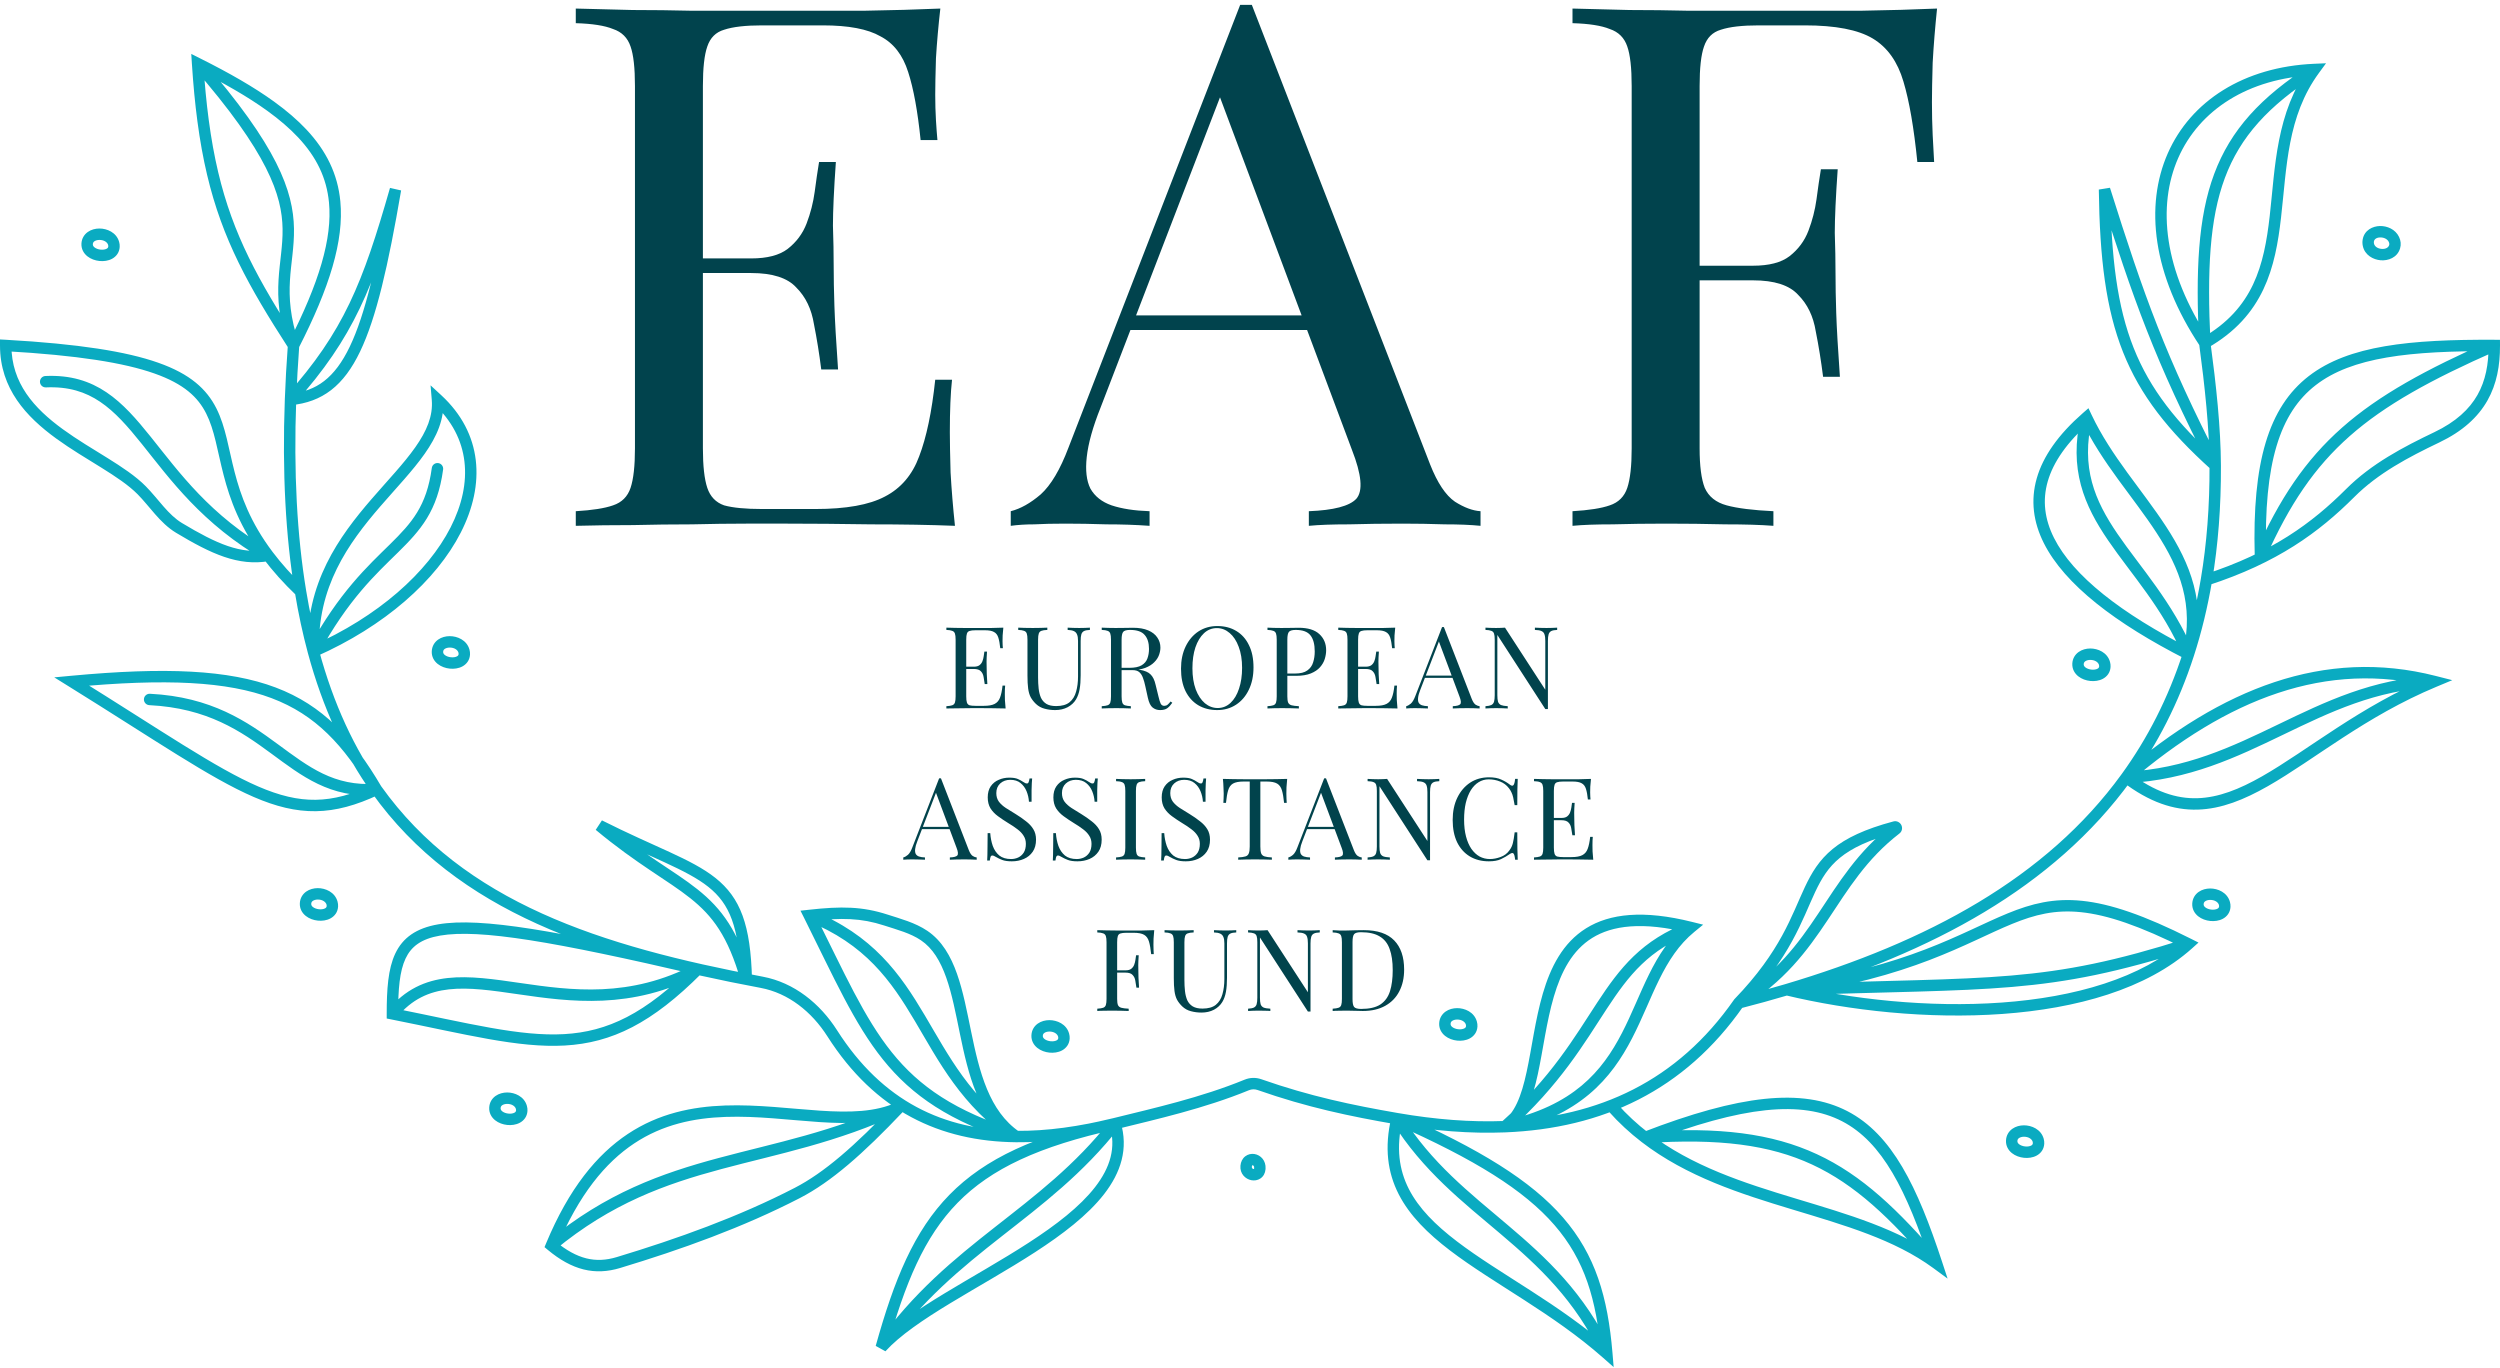 <svg width="170" height="93" viewBox="0 0 170 93" fill="none" xmlns="http://www.w3.org/2000/svg">
<g clip-path="url(#clip0_30_486)">
<path d="M63.943 0.582C63.811 1.741 63.711 2.867 63.645 3.96C63.612 5.053 63.596 5.881 63.596 6.444C63.596 7.04 63.612 7.62 63.645 8.183C63.678 8.713 63.711 9.16 63.745 9.524H62.602C62.403 7.57 62.122 6.03 61.757 4.904C61.393 3.745 60.764 2.933 59.87 2.47C59.008 1.973 57.7 1.725 55.945 1.725H51.821C50.695 1.725 49.834 1.824 49.238 2.023C48.675 2.188 48.294 2.569 48.095 3.165C47.897 3.728 47.797 4.622 47.797 5.848V30.489C47.797 31.682 47.897 32.576 48.095 33.172C48.294 33.768 48.675 34.166 49.238 34.364C49.834 34.53 50.695 34.613 51.821 34.613H55.448C57.535 34.613 59.108 34.331 60.168 33.768C61.261 33.205 62.039 32.294 62.502 31.036C62.999 29.744 63.364 28.006 63.596 25.82H64.738C64.639 26.714 64.589 27.906 64.589 29.396C64.589 30.026 64.606 30.937 64.639 32.129C64.705 33.288 64.804 34.497 64.937 35.756C63.248 35.689 61.343 35.656 59.224 35.656C57.104 35.623 55.216 35.607 53.56 35.607C52.831 35.607 51.887 35.607 50.728 35.607C49.602 35.607 48.377 35.623 47.052 35.656C45.727 35.656 44.386 35.673 43.028 35.706C41.67 35.706 40.378 35.722 39.153 35.756V34.762C40.279 34.696 41.123 34.563 41.687 34.364C42.283 34.166 42.68 33.768 42.879 33.172C43.078 32.576 43.177 31.682 43.177 30.489V5.848C43.177 4.622 43.078 3.728 42.879 3.165C42.68 2.569 42.283 2.172 41.687 1.973C41.123 1.741 40.279 1.609 39.153 1.576V0.582C40.378 0.615 41.67 0.648 43.028 0.681C44.386 0.681 45.727 0.698 47.052 0.731C48.377 0.731 49.602 0.731 50.728 0.731C51.887 0.731 52.831 0.731 53.56 0.731C55.084 0.731 56.806 0.731 58.727 0.731C60.681 0.698 62.42 0.648 63.943 0.582ZM55.398 17.573C55.398 17.573 55.398 17.738 55.398 18.069C55.398 18.401 55.398 18.566 55.398 18.566H46.307C46.307 18.566 46.307 18.401 46.307 18.069C46.307 17.738 46.307 17.573 46.307 17.573H55.398ZM56.839 11.015C56.706 12.903 56.64 14.343 56.64 15.337C56.673 16.331 56.69 17.241 56.69 18.069C56.69 18.898 56.706 19.808 56.74 20.802C56.773 21.795 56.855 23.236 56.988 25.124H55.845C55.713 24.064 55.547 23.037 55.349 22.044C55.183 21.017 54.786 20.189 54.156 19.56C53.56 18.898 52.533 18.566 51.076 18.566V17.573C52.169 17.573 52.997 17.357 53.56 16.927C54.156 16.463 54.587 15.883 54.852 15.188C55.117 14.492 55.299 13.78 55.398 13.052C55.498 12.29 55.597 11.611 55.696 11.015H56.839ZM85.126 0.333L97.248 31.582C97.745 32.841 98.308 33.685 98.937 34.116C99.566 34.514 100.146 34.729 100.676 34.762V35.756C100.013 35.689 99.202 35.656 98.241 35.656C97.281 35.623 96.32 35.607 95.36 35.607C94.068 35.607 92.859 35.623 91.733 35.656C90.607 35.656 89.696 35.689 89.001 35.756V34.762C90.69 34.696 91.766 34.414 92.23 33.917C92.694 33.387 92.594 32.278 91.932 30.589L82.691 5.898L83.486 5.252L74.842 27.707C74.312 29.032 73.997 30.158 73.898 31.086C73.799 31.98 73.882 32.692 74.146 33.222C74.445 33.752 74.925 34.133 75.587 34.364C76.283 34.596 77.144 34.729 78.171 34.762V35.756C77.243 35.689 76.266 35.656 75.239 35.656C74.246 35.623 73.318 35.607 72.457 35.607C71.629 35.607 70.917 35.623 70.321 35.656C69.758 35.656 69.228 35.689 68.731 35.756V34.762C69.394 34.596 70.073 34.215 70.768 33.619C71.464 32.99 72.093 31.93 72.656 30.44L84.331 0.333C84.463 0.333 84.596 0.333 84.728 0.333C84.861 0.333 84.993 0.333 85.126 0.333ZM91.187 21.448V22.441H76.382L76.879 21.448H91.187ZM131.72 0.582C131.588 1.84 131.488 3.066 131.422 4.258C131.389 5.417 131.372 6.312 131.372 6.941C131.372 7.736 131.389 8.481 131.422 9.177C131.455 9.872 131.488 10.485 131.521 11.015H130.379C130.147 8.696 129.832 6.875 129.435 5.55C129.037 4.192 128.342 3.215 127.348 2.619C126.355 2.023 124.815 1.725 122.728 1.725H119.598C118.472 1.725 117.611 1.824 117.015 2.023C116.452 2.188 116.071 2.569 115.872 3.165C115.673 3.728 115.574 4.622 115.574 5.848V30.489C115.574 31.682 115.69 32.576 115.922 33.172C116.187 33.768 116.683 34.166 117.412 34.364C118.141 34.563 119.201 34.696 120.592 34.762V35.756C119.731 35.689 118.638 35.656 117.313 35.656C115.988 35.623 114.647 35.607 113.289 35.607C111.997 35.607 110.788 35.623 109.662 35.656C108.536 35.656 107.625 35.689 106.93 35.756V34.762C108.056 34.696 108.9 34.563 109.463 34.364C110.059 34.166 110.457 33.768 110.656 33.172C110.854 32.576 110.954 31.682 110.954 30.489V5.848C110.954 4.622 110.854 3.728 110.656 3.165C110.457 2.569 110.059 2.172 109.463 1.973C108.9 1.741 108.056 1.609 106.93 1.576V0.582C108.155 0.615 109.447 0.648 110.805 0.681C112.163 0.681 113.504 0.698 114.829 0.731C116.154 0.731 117.379 0.731 118.505 0.731C119.664 0.731 120.608 0.731 121.337 0.731C122.86 0.731 124.583 0.731 126.504 0.731C128.458 0.698 130.196 0.648 131.72 0.582ZM124.02 18.069C124.02 18.069 124.02 18.235 124.02 18.566C124.02 18.898 124.02 19.063 124.02 19.063H114.084C114.084 19.063 114.084 18.898 114.084 18.566C114.084 18.235 114.084 18.069 114.084 18.069H124.02ZM124.964 11.512C124.831 13.399 124.765 14.84 124.765 15.834C124.798 16.827 124.815 17.738 124.815 18.566C124.815 19.394 124.831 20.305 124.864 21.299C124.897 22.292 124.98 23.733 125.113 25.621H123.97C123.837 24.561 123.672 23.534 123.473 22.541C123.308 21.514 122.91 20.686 122.281 20.057C121.685 19.394 120.658 19.063 119.201 19.063V18.069C120.294 18.069 121.122 17.854 121.685 17.424C122.281 16.96 122.711 16.38 122.976 15.685C123.241 14.989 123.423 14.277 123.523 13.549C123.622 12.787 123.722 12.108 123.821 11.512H124.964Z" fill="#01434D"/>
<path d="M13.437 4.317L13.61 3.97L13.006 3.668L13.049 4.342L13.437 4.317ZM26.893 12.885L27.276 12.95L26.52 12.778L26.893 12.885ZM0.388 23.493L0.41 23.105L0 23.082V23.493H0.388ZM3.088 25.568C2.874 25.577 2.708 25.759 2.717 25.973C2.727 26.187 2.908 26.353 3.122 26.343L3.088 25.568ZM29.747 27.165L30.011 26.879L29.278 26.203L29.361 27.197L29.747 27.165ZM30.132 31.926C30.161 31.714 30.012 31.518 29.799 31.49C29.587 31.461 29.392 31.61 29.363 31.822L30.132 31.926ZM4.874 46.34L4.837 45.953L3.689 46.061L4.669 46.67L4.874 46.34ZM10.194 47.176C9.98 47.166 9.798 47.33 9.787 47.544C9.776 47.758 9.941 47.941 10.155 47.951L10.194 47.176ZM47.449 65.902L47.724 66.176L48.215 65.682L47.536 65.524L47.449 65.902ZM26.684 68.941H26.296V69.259L26.608 69.321L26.684 68.941ZM50.748 66.594L50.374 66.701L51.136 66.585L50.748 66.594ZM40.757 56.131L40.932 55.785L40.509 56.43L40.757 56.131ZM61.146 75.307L61.427 75.574L60.981 74.955L61.146 75.307ZM37.495 84.69L37.137 84.541L37.027 84.805L37.247 84.989L37.495 84.69ZM59.922 91.626L59.548 91.522L60.209 91.887L59.922 91.626ZM55.029 62.251L54.986 61.866L54.433 61.927L54.682 62.425L55.029 62.251ZM118.233 68.198L117.954 67.929L117.932 67.951L117.915 67.977L118.233 68.198ZM109.262 92.034L109.005 92.325L109.729 92.964L109.649 92.002L109.262 92.034ZM131.689 85.914L131.46 86.227L132.436 86.944L132.058 85.793L131.689 85.914ZM114.971 63.067L115.217 63.367L115.815 62.878L115.065 62.691L114.971 63.067ZM148.816 64.186L149.075 64.475L149.498 64.095L148.99 63.839L148.816 64.186ZM165.534 46.34L165.684 46.698L166.755 46.251L165.63 45.964L165.534 46.34ZM141.884 28.388L142.235 28.223L142.015 27.758L141.628 28.096L141.884 28.388ZM150.039 39.431L149.656 39.367L150.039 39.431ZM169.612 23.493L170 23.491L169.998 23.107L169.614 23.104L169.612 23.493ZM153.709 37.772L153.321 37.783L154.063 37.93L153.709 37.772ZM143.107 12.885L143.477 12.768L142.719 12.89L143.107 12.885ZM157.379 4.725L157.692 4.955L158.17 4.302L157.362 4.337L157.379 4.725ZM143.107 45.116L142.733 45.219L143.107 45.116ZM143.131 45.33L142.743 45.308L143.131 45.33ZM141.305 45.139L140.917 45.118L141.305 45.139ZM151.262 61.435L150.888 61.539L151.262 61.435ZM151.286 61.649L150.899 61.627L151.286 61.649ZM149.46 61.459L149.073 61.438L149.46 61.459ZM138.598 77.54L138.224 77.644L138.598 77.54ZM138.621 77.755L138.234 77.733L138.621 77.755ZM136.795 77.564L136.408 77.543L136.795 77.564ZM100.055 69.571L99.68 69.675L100.055 69.571ZM100.078 69.786L99.691 69.763L100.078 69.786ZM98.252 69.595L97.865 69.574L98.252 69.595ZM72.326 70.387L71.952 70.491L72.326 70.387ZM72.35 70.602L71.963 70.579L72.35 70.602ZM70.524 70.411L70.137 70.39L70.524 70.411ZM35.456 75.307L35.082 75.41L35.456 75.307ZM35.48 75.521L35.093 75.499L35.48 75.521ZM33.654 75.33L33.267 75.309L33.654 75.33ZM22.579 61.412L22.205 61.515L22.579 61.412ZM22.602 61.626L22.215 61.604L22.602 61.626ZM20.776 61.435L20.389 61.414L20.776 61.435ZM31.55 44.276L31.175 44.38L31.55 44.276ZM31.573 44.49L31.186 44.468L31.573 44.49ZM29.747 44.3L29.36 44.279L29.747 44.3ZM7.728 16.557L7.354 16.661L7.728 16.557ZM7.752 16.771L7.364 16.749L7.752 16.771ZM5.926 16.581L5.538 16.559L5.926 16.581ZM20.55 9.072L20.267 9.337L20.55 9.072ZM22.757 13.729L22.371 13.766L22.757 13.729ZM18.41 7.226L18.638 6.911L18.41 7.226ZM14.458 11.789L14.835 11.7L14.458 11.789ZM13.808 8.199L14.193 8.148L13.808 8.199ZM128.85 56.233L128.749 55.858L128.85 56.233ZM128.923 56.372L128.686 56.065L128.923 56.372ZM161.051 16.645L161.431 16.565L161.051 16.645ZM162.834 16.78L162.462 16.669L162.834 16.78ZM85.668 79.482L85.281 79.45L85.668 79.482ZM85.671 79.45L85.283 79.424L85.671 79.45ZM9.631 33.335L9.356 33.608L9.631 33.335ZM12.175 35.898L11.975 36.231L12.175 35.898ZM51.794 66.794L51.722 67.176L51.794 66.794ZM159.818 33.522L159.544 33.247L159.818 33.522ZM165.706 29.736L165.874 30.086L165.706 29.736ZM62.839 63.616L62.623 63.938L62.839 63.616ZM60.242 62.564L60.122 62.933L60.242 62.564ZM162.786 16.281L162.435 16.446L162.786 16.281ZM84.779 73.777L84.632 73.418L84.779 73.777ZM85.638 73.753L85.767 73.387L85.638 73.753ZM19.574 23.464C19.48 24.731 19.412 25.959 19.368 27.15L20.144 27.179C20.188 25.997 20.255 24.779 20.348 23.521L19.574 23.464ZM19.793 27.551C20.836 27.45 21.736 27.13 22.519 26.524C23.297 25.922 23.935 25.055 24.488 23.901C25.589 21.605 26.398 18.078 27.276 12.95L26.511 12.819C25.631 17.958 24.835 21.381 23.788 23.565C23.268 24.65 22.697 25.404 22.043 25.91C21.394 26.413 20.64 26.689 19.719 26.778L19.793 27.551ZM19.368 27.15C19.183 32.145 19.426 36.491 20.051 40.283L20.817 40.157C20.202 36.426 19.96 32.133 20.144 27.179L19.368 27.15ZM20.702 39.939C19.829 39.106 19.122 38.306 18.542 37.538L17.923 38.006C18.529 38.809 19.265 39.641 20.166 40.501L20.702 39.939ZM18.542 37.538C17.016 35.516 16.37 33.708 15.954 32.1C15.739 31.267 15.601 30.558 15.417 29.809C15.24 29.09 15.034 28.402 14.712 27.765C14.053 26.462 12.937 25.431 10.754 24.663C8.591 23.901 5.354 23.385 0.41 23.105L0.366 23.88C5.293 24.159 8.44 24.671 10.496 25.395C12.531 26.111 13.468 27.026 14.019 28.115C14.302 28.674 14.491 29.294 14.663 29.995C14.828 30.666 14.994 31.487 15.203 32.295C15.635 33.968 16.317 35.879 17.923 38.006L18.542 37.538ZM0 23.493C0 26.431 1.791 28.341 3.812 29.813C4.821 30.547 5.915 31.192 6.892 31.8C7.882 32.417 8.746 32.992 9.356 33.608L9.907 33.062C9.225 32.373 8.288 31.755 7.302 31.141C6.303 30.519 5.248 29.898 4.269 29.185C2.315 27.763 0.776 26.055 0.776 23.493H0ZM11.975 36.231C14.359 37.663 16.202 38.519 18.299 38.154L18.166 37.39C16.378 37.7 14.761 36.999 12.374 35.566L11.975 36.231ZM18.425 37.435C14.284 35.063 12.172 32.099 10.247 29.7C9.29 28.507 8.361 27.431 7.242 26.678C6.109 25.914 4.796 25.491 3.088 25.568L3.122 26.343C4.665 26.274 5.814 26.651 6.809 27.322C7.819 28.002 8.684 28.992 9.642 30.186C11.547 32.561 13.748 35.651 18.04 38.109L18.425 37.435ZM20.051 40.283C20.291 41.735 20.586 43.106 20.935 44.401L21.685 44.199C21.343 42.93 21.053 41.585 20.817 40.157L20.051 40.283ZM21.698 44.287C21.549 39.928 23.676 36.964 25.859 34.438C26.939 33.189 28.064 32.014 28.875 30.862C29.693 29.7 30.247 28.489 30.134 27.132L29.361 27.197C29.451 28.288 29.015 29.315 28.24 30.415C27.459 31.525 26.392 32.635 25.272 33.93C23.058 36.492 20.762 39.648 20.922 44.313L21.698 44.287ZM29.484 27.45C30.746 28.615 31.413 29.96 31.581 31.379C31.751 32.804 31.422 34.333 30.641 35.862C29.077 38.924 25.722 41.93 21.154 43.945L21.467 44.655C26.151 42.59 29.666 39.477 31.332 36.215C32.167 34.581 32.543 32.897 32.352 31.288C32.16 29.673 31.399 28.162 30.011 26.879L29.484 27.45ZM21.651 44.485C23.677 40.753 25.566 39.039 27.068 37.561C27.821 36.82 28.497 36.117 29.029 35.245C29.564 34.366 29.942 33.331 30.132 31.926L29.363 31.822C29.185 33.135 28.839 34.065 28.366 34.841C27.889 35.625 27.273 36.269 26.523 37.008C25.017 38.491 23.055 40.273 20.969 44.115L21.651 44.485ZM20.935 44.401C21.952 48.171 23.422 51.298 25.283 53.909L25.915 53.458C24.113 50.931 22.68 47.89 21.685 44.199L20.935 44.401ZM25.283 53.909C31.096 62.067 40.651 65.1 51.722 67.176L51.865 66.413C40.807 64.339 31.536 61.346 25.915 53.458L25.283 53.909ZM25.433 53.333C23.955 54.031 22.699 54.368 21.467 54.386C20.236 54.404 18.998 54.103 17.558 53.48C16.112 52.855 14.479 51.912 12.455 50.657C11.445 50.031 10.342 49.329 9.119 48.553C7.898 47.778 6.558 46.929 5.078 46.01L4.669 46.67C6.145 47.586 7.482 48.434 8.703 49.209C9.924 49.983 11.031 50.688 12.046 51.317C14.072 52.574 15.748 53.543 17.25 54.193C18.756 54.845 20.105 55.182 21.479 55.162C22.852 55.142 24.22 54.764 25.765 54.035L25.433 53.333ZM4.91 46.726C11.312 46.126 15.458 46.339 18.469 47.475C21.452 48.602 23.369 50.655 25.264 53.88L25.933 53.487C23.991 50.182 21.957 47.962 18.743 46.749C15.556 45.546 11.258 45.352 4.837 45.953L4.91 46.726ZM25.573 53.296C22.711 53.489 21.003 52.157 18.908 50.617C16.81 49.075 14.389 47.386 10.194 47.176L10.155 47.951C14.116 48.15 16.384 49.725 18.448 51.242C20.515 52.762 22.441 54.286 25.625 54.071L25.573 53.296ZM47.173 65.628C43.872 68.947 41.314 70.154 38.358 70.321C36.862 70.405 35.247 70.224 33.355 69.89C31.458 69.555 29.323 69.073 26.76 68.56L26.608 69.321C29.142 69.828 31.314 70.317 33.22 70.654C35.132 70.992 36.817 71.185 38.402 71.096C41.606 70.915 44.334 69.583 47.724 66.176L47.173 65.628ZM27.072 68.941C27.072 67.262 27.174 66.04 27.578 65.181C27.958 64.372 28.63 63.844 29.928 63.62C31.256 63.391 33.197 63.489 36.039 63.935C38.871 64.38 42.559 65.163 47.361 66.28L47.536 65.524C42.732 64.407 39.021 63.618 36.159 63.168C33.306 62.72 31.257 62.603 29.796 62.855C28.304 63.113 27.386 63.765 26.875 64.85C26.388 65.886 26.296 67.275 26.296 68.941H27.072ZM47.268 65.558C42.828 67.899 38.843 67.348 35.339 66.839C33.601 66.587 31.943 66.339 30.445 66.505C28.919 66.674 27.547 67.272 26.383 68.695L26.984 69.186C28.003 67.941 29.179 67.426 30.53 67.276C31.91 67.124 33.46 67.351 35.227 67.608C38.734 68.116 42.948 68.714 47.63 66.245L47.268 65.558ZM51.121 66.487C50.212 63.307 49.073 61.784 47.427 60.472C46.623 59.832 45.695 59.24 44.647 58.535C43.592 57.826 42.391 56.986 41.005 55.833L40.509 56.43C41.923 57.607 43.148 58.462 44.214 59.179C45.286 59.9 46.172 60.465 46.943 61.08C48.448 62.278 49.505 63.656 50.374 66.701L51.121 66.487ZM40.583 56.478C42.407 57.397 43.943 58.06 45.196 58.639C46.459 59.222 47.425 59.717 48.168 60.308C48.898 60.89 49.416 61.569 49.768 62.535C50.124 63.514 50.315 64.801 50.36 66.604L51.136 66.585C51.09 64.747 50.895 63.363 50.497 62.269C50.094 61.163 49.488 60.368 48.651 59.701C47.828 59.045 46.784 58.517 45.521 57.934C44.248 57.346 42.741 56.696 40.932 55.785L40.583 56.478ZM60.864 75.04C58.112 77.946 56.032 79.745 54.045 80.772L54.402 81.462C56.51 80.371 58.664 78.492 61.427 75.574L60.864 75.04ZM41.943 85.481C41.209 85.703 40.536 85.734 39.869 85.568C39.197 85.4 38.504 85.026 37.743 84.392L37.247 84.989C38.068 85.673 38.864 86.117 39.681 86.321C40.503 86.526 41.319 86.48 42.167 86.224L41.943 85.481ZM37.853 84.84C39.361 81.22 41.179 79.045 43.125 77.753C45.072 76.461 47.186 76.025 49.334 75.95C51.5 75.874 53.643 76.163 55.704 76.3C57.733 76.434 59.683 76.418 61.31 75.659L60.981 74.955C59.55 75.623 57.779 75.659 55.755 75.525C53.765 75.394 51.524 75.097 49.307 75.174C47.071 75.252 44.801 75.709 42.696 77.106C40.59 78.504 38.687 80.817 37.137 84.541L37.853 84.84ZM37.742 84.99C41.574 81.828 45.241 80.52 49.064 79.494C52.879 78.47 56.9 77.717 61.31 75.659L60.981 74.955C56.653 76.976 52.741 77.703 48.862 78.745C44.99 79.784 41.201 81.128 37.248 84.391L37.742 84.99ZM75.918 76.782C78.631 76.111 81.901 75.379 84.927 74.136L84.632 73.418C81.672 74.633 78.471 75.351 75.732 76.028L75.918 76.782ZM75.454 76.519C75.916 78.027 75.492 79.4 74.467 80.721C73.432 82.056 71.809 83.301 69.956 84.502C68.1 85.706 66.075 86.829 64.213 87.959C62.374 89.075 60.697 90.197 59.635 91.365L60.209 91.887C61.187 90.812 62.772 89.741 64.615 88.622C66.436 87.517 68.514 86.362 70.379 85.153C72.246 83.942 73.962 82.639 75.081 81.197C76.209 79.742 76.754 78.111 76.196 76.291L75.454 76.519ZM60.296 91.73C61.546 87.243 62.853 84.102 65.119 81.787C67.381 79.476 70.644 77.943 75.909 76.784L75.742 76.026C70.414 77.199 66.979 78.777 64.564 81.244C62.153 83.707 60.805 87.011 59.548 91.522L60.296 91.73ZM75.52 76.166C73.107 79.245 70.402 81.288 67.645 83.453C64.893 85.614 62.102 87.887 59.606 91.402L60.239 91.851C62.665 88.434 65.379 86.219 68.125 84.063C70.865 81.912 73.65 79.811 76.131 76.644L75.52 76.166ZM56.261 70.469C59.514 75.572 63.936 77.619 69.098 77.673L69.106 76.897C64.189 76.845 60.018 74.918 56.916 70.052L56.261 70.469ZM69.098 77.673C71.258 77.696 73.542 77.37 75.918 76.782L75.732 76.028C73.401 76.605 71.184 76.919 69.106 76.897L69.098 77.673ZM69.321 76.965C68.295 76.263 67.614 75.254 67.118 74.063C66.619 72.867 66.318 71.514 66.036 70.144C65.757 68.788 65.496 67.406 65.075 66.216C64.654 65.024 64.053 63.966 63.056 63.294L62.623 63.938C63.42 64.475 63.946 65.351 64.343 66.475C64.742 67.602 64.991 68.918 65.275 70.3C65.556 71.667 65.871 73.088 66.401 74.361C66.934 75.639 67.694 76.793 68.883 77.605L69.321 76.965ZM60.361 62.194C58.648 61.638 57.217 61.616 54.986 61.866L55.072 62.637C57.252 62.394 58.558 62.425 60.122 62.933L60.361 62.194ZM54.682 62.425C56.706 66.474 58.08 69.606 60.038 72.044C62.02 74.513 64.591 76.268 68.985 77.655L69.219 76.915C64.937 75.564 62.51 73.882 60.644 71.558C58.754 69.204 57.43 66.188 55.376 62.078L54.682 62.425ZM69.321 76.965C65.968 74.673 64.531 71.817 62.879 69.032C61.224 66.243 59.37 63.571 55.173 61.891L54.885 62.612C58.843 64.196 60.587 66.69 62.211 69.428C63.837 72.168 65.359 75.197 68.883 77.605L69.321 76.965ZM85.283 79.424C85.283 79.433 85.282 79.442 85.281 79.45L86.055 79.514C86.056 79.501 86.057 79.488 86.058 79.475L85.283 79.424ZM85.51 74.119C88.888 75.304 91.804 75.91 94.924 76.451L95.057 75.686C91.955 75.148 89.086 74.551 85.767 73.387L85.51 74.119ZM94.613 75.979C94.126 78.032 94.356 79.729 95.11 81.206C95.858 82.67 97.104 83.888 98.59 85.023C100.073 86.155 101.838 87.234 103.634 88.393C105.44 89.558 107.295 90.815 109.005 92.325L109.519 91.743C107.763 90.193 105.868 88.91 104.055 87.741C102.233 86.565 100.512 85.514 99.061 84.406C97.611 83.299 96.472 82.166 95.802 80.853C95.139 79.554 94.92 78.048 95.368 76.158L94.613 75.979ZM109.649 92.002C109.332 88.201 108.486 85.33 106.29 82.797C104.111 80.283 100.632 78.142 95.147 75.713L94.833 76.423C100.297 78.842 103.642 80.927 105.704 83.306C107.751 85.667 108.566 88.354 108.875 92.066L109.649 92.002ZM109.613 91.868C107.741 87.915 105.148 85.524 102.542 83.316C99.931 81.102 97.336 79.09 95.32 75.863L94.661 76.274C96.755 79.626 99.461 81.722 102.041 83.908C104.626 86.099 107.113 88.402 108.911 92.2L109.613 91.868ZM109.38 75.565C110.081 76.354 110.834 77.044 111.627 77.654L112.101 77.039C111.344 76.457 110.627 75.799 109.96 75.049L109.38 75.565ZM111.627 77.654C114.697 80.017 118.365 81.181 121.887 82.246C125.436 83.319 128.816 84.287 131.46 86.227L131.919 85.602C129.145 83.566 125.618 82.564 122.111 81.503C118.578 80.435 115.042 79.303 112.101 77.039L111.627 77.654ZM132.058 85.793C130.385 80.704 128.673 77.138 125.619 75.557C122.558 73.972 118.292 74.447 111.724 76.985L112.004 77.709C118.561 75.175 122.53 74.831 125.262 76.246C128.001 77.665 129.639 80.919 131.321 86.036L132.058 85.793ZM131.985 85.663C129.092 82.27 126.609 79.904 123.553 78.487C120.494 77.067 116.905 76.617 111.838 76.96L111.89 77.734C116.892 77.396 120.333 77.848 123.227 79.191C126.125 80.536 128.519 82.795 131.394 86.166L131.985 85.663ZM94.924 76.451C97.506 76.898 99.989 77.097 102.346 77.002L102.315 76.227C100.022 76.318 97.595 76.126 95.057 75.686L94.924 76.451ZM102.346 77.002C108.945 76.738 114.544 74.177 118.552 68.42L117.915 67.977C114.064 73.507 108.705 75.971 102.315 76.227L102.346 77.002ZM102.535 76.944C103.13 76.575 103.548 76.003 103.86 75.336C104.172 74.67 104.39 73.884 104.57 73.053C104.75 72.223 104.899 71.318 105.063 70.425C105.228 69.525 105.41 68.626 105.659 67.777C106.159 66.072 106.912 64.625 108.269 63.781C109.623 62.939 111.667 62.641 114.877 63.444L115.065 62.691C111.75 61.861 109.462 62.124 107.859 63.121C106.261 64.116 105.434 65.785 104.914 67.558C104.653 68.448 104.466 69.379 104.299 70.285C104.132 71.198 103.988 72.075 103.811 72.888C103.635 73.701 103.432 74.42 103.157 75.007C102.883 75.593 102.55 76.021 102.125 76.285L102.535 76.944ZM114.725 62.767C113.542 63.736 112.773 64.965 112.132 66.263C111.812 66.91 111.519 67.584 111.225 68.251C110.93 68.922 110.632 69.59 110.294 70.243C109.619 71.548 108.794 72.782 107.554 73.82C106.315 74.857 104.642 75.716 102.248 76.235L102.412 76.994C104.911 76.451 106.704 75.544 108.052 74.416C109.399 73.288 110.281 71.957 110.983 70.6C111.333 69.922 111.64 69.235 111.936 68.564C112.233 67.889 112.517 67.235 112.828 66.606C113.448 65.351 114.158 64.235 115.217 63.367L114.725 62.767ZM102.589 76.904C106.1 73.761 107.744 70.912 109.258 68.603C110.765 66.306 112.136 64.554 115.108 63.43L114.834 62.704C111.63 63.915 110.146 65.835 108.609 68.177C107.081 70.507 105.492 73.264 102.071 76.325L102.589 76.904ZM118.513 68.468C121.776 65.085 122.547 62.533 123.432 60.654C123.87 59.725 124.326 58.976 125.114 58.331C125.908 57.681 127.067 57.112 128.95 56.608L128.749 55.858C126.81 56.378 125.533 56.984 124.622 57.73C123.706 58.481 123.189 59.348 122.73 60.324C121.822 62.252 121.107 64.66 117.954 67.929L118.513 68.468ZM118.33 68.574C119.438 68.29 120.531 67.989 121.606 67.67L121.385 66.926C120.32 67.242 119.237 67.54 118.137 67.822L118.33 68.574ZM121.404 67.675C125.763 68.727 131.121 69.312 136.159 68.949C141.185 68.587 145.957 67.277 149.075 64.475L148.556 63.897C145.627 66.529 141.063 67.818 136.103 68.175C131.155 68.531 125.877 67.956 121.586 66.92L121.404 67.675ZM121.549 67.682C130 66.505 133.722 64.094 136.827 62.824C138.363 62.195 139.742 61.846 141.503 62.028C143.281 62.212 145.48 62.94 148.641 64.533L148.99 63.839C145.796 62.23 143.499 61.454 141.583 61.256C139.652 61.056 138.14 61.448 136.533 62.105C133.349 63.408 129.766 65.754 121.442 66.913L121.549 67.682ZM148.698 63.816C138.992 66.908 135.661 66.417 121.482 66.91L121.509 67.686C135.64 67.195 139.101 67.688 148.934 64.556L148.698 63.816ZM121.606 67.67C131.342 64.777 139.626 60.371 144.902 53.096L144.273 52.64C139.141 59.718 131.044 64.056 121.385 66.926L121.606 67.67ZM144.352 53.176C146.153 54.548 147.808 55.101 149.442 55.054C151.062 55.008 152.611 54.372 154.202 53.467C155.785 52.566 157.471 51.36 159.326 50.155C161.194 48.941 163.268 47.705 165.684 46.698L165.385 45.982C162.907 47.014 160.789 48.279 158.903 49.504C157.005 50.737 155.376 51.905 153.818 52.792C152.268 53.674 150.852 54.237 149.419 54.278C148 54.319 146.514 53.847 144.823 52.559L144.352 53.176ZM144.84 53.162C151.463 47.495 158.206 44.868 165.438 46.716L165.63 45.964C158.059 44.03 151.062 46.816 144.335 52.573L144.84 53.162ZM144.606 53.255C148.847 53.047 152.103 51.48 155.274 49.951C158.455 48.418 161.549 46.924 165.553 46.727L165.515 45.952C161.334 46.158 158.107 47.724 154.937 49.252C151.758 50.785 148.633 52.28 144.568 52.48L144.606 53.255ZM144.902 53.096C146.703 50.611 148.151 47.796 149.185 44.599L148.446 44.36C147.437 47.48 146.026 50.222 144.273 52.64L144.902 53.096ZM148.992 44.134C144.233 41.711 140.97 39.164 139.673 36.581C139.033 35.306 138.875 34.029 139.246 32.737C139.62 31.434 140.543 30.078 142.139 28.68L141.628 28.096C139.962 29.555 138.928 31.031 138.5 32.522C138.069 34.024 138.263 35.502 138.979 36.929C140.396 39.75 143.86 42.392 148.64 44.826L148.992 44.134ZM141.533 28.555C142.224 30.016 143.115 31.334 144.023 32.585C144.938 33.846 145.858 35.02 146.65 36.239C148.22 38.654 149.219 41.137 148.438 44.389L149.193 44.57C150.044 41.026 148.929 38.32 147.301 35.816C146.494 34.575 145.544 33.358 144.651 32.129C143.751 30.889 142.895 29.617 142.235 28.223L141.533 28.555ZM149.173 44.328C147.726 40.928 145.528 38.559 143.988 36.301C143.209 35.159 142.587 34.035 142.252 32.785C141.919 31.541 141.867 30.153 142.261 28.477L141.506 28.299C141.084 30.092 141.134 31.61 141.502 32.986C141.869 34.356 142.546 35.563 143.347 36.738C144.968 39.115 147.051 41.324 148.459 44.632L149.173 44.328ZM149.185 44.599C149.704 42.995 150.119 41.296 150.422 39.496L149.656 39.367C149.359 41.132 148.953 42.794 148.446 44.36L149.185 44.599ZM150.159 39.8C154.861 38.273 157.685 36.203 160.093 33.796L159.544 33.247C157.211 35.579 154.491 37.577 149.919 39.062L150.159 39.8ZM165.874 30.086C167.454 29.33 168.499 28.373 169.143 27.24C169.784 26.11 170.006 24.84 170 23.491L169.224 23.494C169.229 24.759 169.021 25.883 168.468 26.857C167.917 27.827 167.004 28.685 165.539 29.386L165.874 30.086ZM169.614 23.104C166.741 23.09 164.265 23.186 162.175 23.544C160.084 23.901 158.354 24.523 156.993 25.577C154.251 27.7 153.148 31.458 153.321 37.783L154.097 37.761C153.925 31.483 155.039 28.071 157.468 26.191C158.692 25.243 160.286 24.654 162.306 24.309C164.327 23.963 166.748 23.866 169.61 23.881L169.614 23.104ZM169.455 23.137C164.966 25.114 161.762 26.871 159.268 29.072C156.767 31.28 155.001 33.916 153.354 37.614L154.063 37.93C155.679 34.301 157.387 31.768 159.782 29.654C162.184 27.534 165.3 25.815 169.768 23.848L169.455 23.137ZM150.422 39.496C150.83 37.07 151.036 34.46 151.023 31.65L150.247 31.654C150.26 34.423 150.057 36.989 149.656 39.367L150.422 39.496ZM151.023 31.65C151.011 29.077 150.699 26.171 150.309 23.27L149.54 23.374C149.929 26.267 150.235 29.133 150.247 31.654L151.023 31.65ZM150.895 31.364C148.002 28.759 146.196 26.45 145.088 23.659C143.977 20.858 143.555 17.538 143.495 12.88L142.719 12.89C142.779 17.578 143.203 21.012 144.367 23.945C145.534 26.886 147.431 29.288 150.375 31.941L150.895 31.364ZM142.737 13.002C145.063 20.381 146.531 24.524 150.29 31.83L150.98 31.475C147.248 24.222 145.796 20.123 143.477 12.768L142.737 13.002ZM150.245 23.104C150.243 23.1 150.241 23.097 150.239 23.095C150.237 23.092 150.236 23.09 150.235 23.088C150.234 23.088 150.233 23.086 150.232 23.085C150.232 23.085 150.232 23.084 150.231 23.083C150.231 23.083 150.23 23.082 150.23 23.082C150.23 23.081 150.229 23.08 150.228 23.079C150.228 23.079 150.227 23.078 150.227 23.078C150.226 23.077 150.226 23.076 150.225 23.075C150.224 23.074 150.223 23.072 150.222 23.07C150.221 23.07 150.22 23.068 150.219 23.067C150.218 23.066 150.217 23.064 150.216 23.063C150.214 23.061 150.211 23.058 150.21 23.056C150.208 23.053 150.202 23.047 150.199 23.044C150.194 23.038 150.181 23.025 150.173 23.017C150.156 23.003 150.091 22.961 150.041 22.939C149.862 22.921 149.574 23.116 149.525 23.287C149.527 23.342 149.541 23.418 149.548 23.439C149.552 23.45 149.56 23.467 149.563 23.473C149.565 23.477 149.569 23.485 149.57 23.488C149.571 23.49 149.574 23.494 149.575 23.496C149.575 23.497 149.577 23.5 149.577 23.501C149.578 23.502 149.579 23.503 149.579 23.504C149.58 23.505 149.581 23.506 149.581 23.507C149.582 23.508 149.583 23.509 149.583 23.51C149.584 23.511 149.584 23.512 149.584 23.513C149.585 23.514 149.586 23.515 149.586 23.515C149.587 23.516 149.587 23.517 149.588 23.517C149.588 23.518 149.589 23.519 149.589 23.519C149.589 23.52 149.59 23.52 149.59 23.521C149.59 23.522 149.591 23.523 149.592 23.523C149.593 23.525 149.594 23.526 149.595 23.528C149.597 23.531 149.599 23.535 149.602 23.539C149.604 23.543 149.607 23.547 149.609 23.55C149.61 23.551 149.611 23.553 149.613 23.555C149.613 23.555 149.614 23.556 149.614 23.557C149.615 23.557 149.615 23.558 149.615 23.558C149.616 23.559 149.616 23.56 149.617 23.561C149.617 23.561 149.617 23.561 149.618 23.562C149.618 23.563 149.619 23.564 149.62 23.565C149.62 23.565 149.621 23.566 149.621 23.567C149.622 23.567 149.622 23.568 149.623 23.57C149.624 23.571 149.625 23.572 149.627 23.574C149.627 23.575 149.629 23.577 149.63 23.578C149.63 23.579 149.633 23.582 149.634 23.583C149.636 23.585 149.639 23.59 149.641 23.592C149.644 23.595 149.651 23.604 149.656 23.608C149.663 23.616 149.685 23.635 149.7 23.647C149.736 23.672 149.916 23.726 150.059 23.706C150.231 23.59 150.323 23.333 150.316 23.263C150.31 23.238 150.298 23.201 150.293 23.189C150.29 23.182 150.285 23.17 150.283 23.165C150.281 23.162 150.278 23.157 150.277 23.154C150.276 23.152 150.274 23.149 150.273 23.148C150.272 23.146 150.271 23.144 150.27 23.143C150.269 23.141 150.268 23.139 150.267 23.138C150.266 23.137 150.266 23.135 150.265 23.134C150.265 23.134 150.264 23.133 150.264 23.132C150.263 23.131 150.263 23.13 150.262 23.13C150.262 23.129 150.261 23.128 150.261 23.128C150.26 23.127 150.26 23.126 150.26 23.126C150.259 23.124 150.258 23.123 150.257 23.122C150.256 23.121 150.255 23.119 150.253 23.116C150.252 23.114 150.25 23.11 150.247 23.107L149.601 23.538C149.604 23.541 149.605 23.544 149.607 23.546C149.608 23.548 149.609 23.549 149.61 23.55C149.61 23.55 149.61 23.55 149.61 23.55C149.609 23.549 149.609 23.549 149.609 23.549C149.608 23.548 149.608 23.547 149.608 23.547C149.607 23.547 149.607 23.546 149.606 23.545C149.606 23.544 149.605 23.543 149.605 23.542C149.604 23.542 149.604 23.541 149.603 23.539C149.602 23.538 149.601 23.536 149.6 23.534C149.599 23.533 149.598 23.531 149.597 23.53C149.597 23.528 149.595 23.525 149.594 23.523C149.592 23.521 149.589 23.515 149.588 23.512C149.585 23.507 149.58 23.495 149.577 23.488C149.572 23.476 149.56 23.439 149.554 23.414C149.547 23.344 149.64 23.087 149.811 22.971C149.954 22.951 150.134 23.005 150.17 23.03C150.185 23.042 150.207 23.062 150.214 23.069C150.219 23.074 150.226 23.082 150.229 23.085C150.231 23.088 150.235 23.092 150.236 23.094C150.238 23.095 150.24 23.098 150.241 23.099C150.241 23.1 150.243 23.102 150.244 23.103C150.245 23.105 150.246 23.106 150.247 23.108C150.248 23.109 150.249 23.11 150.249 23.11C150.25 23.111 150.25 23.112 150.25 23.112C150.251 23.113 150.252 23.114 150.252 23.114C150.252 23.115 150.253 23.116 150.253 23.116C150.253 23.116 150.254 23.117 150.254 23.117C150.254 23.117 150.254 23.118 150.254 23.118C150.254 23.118 150.254 23.118 150.254 23.117C150.254 23.117 150.253 23.116 150.252 23.114C150.25 23.112 150.248 23.109 150.246 23.105C150.244 23.102 150.242 23.099 150.24 23.096C150.239 23.095 150.238 23.094 150.238 23.094C150.238 23.093 150.238 23.093 150.238 23.093C150.238 23.093 150.238 23.094 150.238 23.094C150.238 23.094 150.239 23.095 150.239 23.095C150.239 23.096 150.24 23.096 150.24 23.097C150.24 23.097 150.241 23.098 150.242 23.099C150.242 23.1 150.243 23.101 150.243 23.102C150.244 23.102 150.244 23.104 150.245 23.105C150.245 23.106 150.246 23.107 150.247 23.108C150.247 23.108 150.248 23.11 150.249 23.111C150.249 23.112 150.251 23.114 150.252 23.116C150.253 23.118 150.255 23.122 150.256 23.124C150.257 23.127 150.261 23.134 150.263 23.139C150.266 23.145 150.274 23.162 150.278 23.173C150.285 23.194 150.299 23.269 150.301 23.324C150.252 23.495 149.964 23.691 149.786 23.672C149.735 23.651 149.67 23.609 149.653 23.594C149.645 23.587 149.632 23.573 149.627 23.568C149.624 23.565 149.618 23.558 149.616 23.556C149.615 23.554 149.612 23.55 149.61 23.549C149.61 23.548 149.608 23.545 149.607 23.544C149.606 23.543 149.605 23.542 149.604 23.541C149.603 23.539 149.602 23.538 149.601 23.537C149.601 23.536 149.6 23.535 149.599 23.534C149.599 23.534 149.598 23.533 149.598 23.533C149.597 23.532 149.597 23.531 149.597 23.53C149.596 23.53 149.596 23.53 149.596 23.529C149.595 23.529 149.595 23.528 149.595 23.528C149.595 23.528 149.595 23.528 149.595 23.528C149.595 23.529 149.596 23.53 149.598 23.532C149.599 23.534 149.601 23.537 149.603 23.54L150.245 23.104ZM150.247 23.107C147.108 18.4 146.689 13.993 148.118 10.744C149.544 7.501 152.854 5.311 157.396 5.113L157.362 4.337C152.58 4.546 148.973 6.87 147.407 10.431C145.844 13.988 146.359 18.677 149.601 23.538L150.247 23.107ZM157.066 4.496C154.746 7.661 154.717 11.403 154.339 14.704C154.148 16.375 153.872 17.942 153.208 19.344C152.549 20.734 151.5 21.977 149.732 22.985L150.116 23.66C152.023 22.573 153.182 21.21 153.909 19.676C154.631 18.154 154.918 16.481 155.111 14.792C155.502 11.372 155.526 7.909 157.692 4.955L157.066 4.496ZM150.312 23.304C150.077 18.398 150.249 14.899 151.292 12.098C152.327 9.32 154.238 7.185 157.587 5.053L157.17 4.398C153.727 6.59 151.676 8.844 150.565 11.827C149.462 14.788 149.302 18.425 149.537 23.341L150.312 23.304ZM161.431 16.565C161.419 16.51 161.419 16.462 161.427 16.417L160.663 16.281C160.636 16.429 160.64 16.577 160.671 16.724L161.431 16.565ZM162.435 16.446C162.48 16.543 162.48 16.608 162.462 16.669L163.205 16.892C163.285 16.626 163.254 16.364 163.137 16.115L162.435 16.446ZM142.733 45.219C142.742 45.253 142.745 45.282 142.743 45.308L143.518 45.352C143.525 45.237 143.512 45.123 143.481 45.012L142.733 45.219ZM141.692 45.161C141.698 45.07 141.735 45.012 141.799 44.966C141.873 44.913 141.992 44.874 142.138 44.874C142.455 44.872 142.681 45.031 142.733 45.219L143.481 45.012C143.3 44.359 142.649 44.095 142.135 44.097C141.866 44.099 141.581 44.169 141.349 44.334C141.107 44.506 140.936 44.774 140.917 45.118L141.692 45.161ZM140.917 45.118C140.897 45.495 141.076 45.791 141.319 45.986C141.554 46.174 141.854 46.276 142.139 46.306C142.424 46.336 142.738 46.298 143.002 46.155C143.28 46.004 143.497 45.733 143.518 45.352L142.743 45.308C142.739 45.384 142.708 45.431 142.631 45.473C142.54 45.523 142.391 45.552 142.22 45.534C142.049 45.516 141.899 45.456 141.804 45.38C141.718 45.311 141.688 45.241 141.692 45.161L140.917 45.118ZM150.888 61.539C150.898 61.573 150.9 61.602 150.899 61.627L151.674 61.672C151.68 61.556 151.667 61.443 151.636 61.332L150.888 61.539ZM149.848 61.48C149.853 61.389 149.89 61.331 149.954 61.286C150.028 61.233 150.147 61.194 150.294 61.193C150.61 61.192 150.836 61.351 150.888 61.539L151.636 61.332C151.456 60.679 150.805 60.414 150.29 60.417C150.021 60.418 149.736 60.488 149.504 60.653C149.263 60.825 149.092 61.093 149.073 61.438L149.848 61.48ZM149.073 61.438C149.052 61.814 149.231 62.111 149.474 62.306C149.709 62.494 150.009 62.596 150.295 62.626C150.579 62.655 150.894 62.618 151.157 62.475C151.435 62.324 151.652 62.053 151.674 61.672L150.899 61.627C150.894 61.703 150.864 61.751 150.787 61.793C150.695 61.842 150.547 61.871 150.375 61.854C150.205 61.836 150.055 61.776 149.96 61.7C149.873 61.631 149.843 61.56 149.848 61.48L149.073 61.438ZM138.224 77.644C138.233 77.678 138.235 77.707 138.234 77.733L139.009 77.777C139.016 77.661 139.002 77.548 138.972 77.437L138.224 77.644ZM137.183 77.585C137.188 77.494 137.225 77.436 137.289 77.391C137.363 77.338 137.483 77.299 137.629 77.298C137.945 77.297 138.171 77.456 138.224 77.644L138.972 77.437C138.791 76.784 138.14 76.52 137.625 76.522C137.356 76.523 137.071 76.594 136.84 76.758C136.598 76.93 136.427 77.198 136.408 77.543L137.183 77.585ZM136.408 77.543C136.387 77.919 136.566 78.216 136.81 78.411C137.044 78.599 137.344 78.701 137.63 78.731C137.914 78.76 138.229 78.723 138.492 78.58C138.771 78.429 138.987 78.158 139.009 77.777L138.234 77.733C138.23 77.808 138.199 77.856 138.122 77.898C138.03 77.948 137.882 77.977 137.71 77.959C137.54 77.941 137.39 77.881 137.295 77.805C137.209 77.736 137.179 77.666 137.183 77.585L136.408 77.543ZM99.68 69.675C99.69 69.709 99.692 69.738 99.691 69.763L100.466 69.808C100.473 69.692 100.459 69.579 100.428 69.468L99.68 69.675ZM98.64 69.616C98.645 69.525 98.682 69.467 98.746 69.422C98.82 69.369 98.94 69.33 99.086 69.329C99.402 69.328 99.628 69.487 99.68 69.675L100.428 69.468C100.248 68.815 99.597 68.55 99.082 68.553C98.813 68.554 98.528 68.624 98.296 68.789C98.055 68.961 97.884 69.229 97.865 69.574L98.64 69.616ZM97.865 69.574C97.844 69.95 98.023 70.247 98.267 70.442C98.501 70.63 98.801 70.732 99.087 70.762C99.371 70.791 99.686 70.754 99.949 70.611C100.227 70.46 100.444 70.189 100.466 69.808L99.691 69.763C99.687 69.839 99.656 69.887 99.579 69.929C99.487 69.978 99.339 70.008 99.167 69.99C98.997 69.972 98.847 69.912 98.752 69.836C98.666 69.766 98.635 69.697 98.64 69.616L97.865 69.574ZM71.952 70.491C71.962 70.525 71.964 70.553 71.963 70.579L72.738 70.624C72.744 70.508 72.731 70.395 72.7 70.284L71.952 70.491ZM70.912 70.432C70.917 70.341 70.954 70.283 71.018 70.238C71.092 70.185 71.211 70.146 71.358 70.145C71.674 70.144 71.9 70.303 71.952 70.491L72.7 70.284C72.52 69.631 71.868 69.366 71.354 69.369C71.085 69.37 70.8 69.44 70.568 69.605C70.326 69.777 70.156 70.045 70.137 70.39L70.912 70.432ZM70.137 70.39C70.116 70.766 70.295 71.063 70.538 71.257C70.773 71.446 71.073 71.548 71.359 71.578C71.643 71.607 71.958 71.57 72.221 71.427C72.499 71.276 72.716 71.005 72.738 70.624L71.963 70.579C71.958 70.655 71.927 70.703 71.851 70.745C71.759 70.794 71.611 70.823 71.439 70.805C71.269 70.788 71.119 70.728 71.024 70.652C70.937 70.583 70.907 70.513 70.912 70.432L70.137 70.39ZM35.082 75.41C35.092 75.444 35.094 75.473 35.093 75.499L35.868 75.543C35.874 75.428 35.861 75.314 35.83 75.203L35.082 75.41ZM34.042 75.352C34.047 75.261 34.084 75.203 34.148 75.157C34.222 75.105 34.341 75.066 34.488 75.065C34.804 75.063 35.03 75.222 35.082 75.41L35.83 75.203C35.65 74.55 34.998 74.286 34.484 74.288C34.215 74.29 33.93 74.36 33.698 74.525C33.456 74.697 33.285 74.965 33.267 75.309L34.042 75.352ZM33.267 75.309C33.246 75.686 33.425 75.982 33.668 76.177C33.903 76.365 34.203 76.467 34.489 76.497C34.773 76.527 35.087 76.489 35.351 76.346C35.629 76.195 35.846 75.924 35.868 75.543L35.093 75.499C35.088 75.575 35.057 75.622 34.981 75.664C34.889 75.714 34.741 75.743 34.569 75.725C34.398 75.707 34.249 75.647 34.154 75.571C34.067 75.502 34.037 75.432 34.042 75.352L33.267 75.309ZM22.205 61.515C22.214 61.549 22.216 61.578 22.215 61.604L22.99 61.648C22.997 61.533 22.983 61.419 22.953 61.308L22.205 61.515ZM21.164 61.456C21.169 61.365 21.206 61.308 21.27 61.262C21.345 61.209 21.464 61.17 21.61 61.169C21.926 61.168 22.152 61.327 22.205 61.515L22.953 61.308C22.772 60.655 22.121 60.391 21.606 60.393C21.337 60.395 21.052 60.465 20.82 60.629C20.579 60.801 20.408 61.069 20.389 61.414L21.164 61.456ZM20.389 61.414C20.368 61.791 20.547 62.087 20.791 62.282C21.025 62.47 21.325 62.572 21.611 62.602C21.895 62.632 22.21 62.594 22.473 62.451C22.752 62.3 22.968 62.029 22.99 61.648L22.215 61.604C22.211 61.679 22.18 61.727 22.103 61.769C22.011 61.819 21.863 61.848 21.692 61.83C21.521 61.812 21.371 61.752 21.276 61.676C21.19 61.607 21.16 61.537 21.164 61.456L20.389 61.414ZM31.175 44.38C31.185 44.414 31.187 44.443 31.186 44.468L31.961 44.513C31.968 44.397 31.954 44.284 31.924 44.173L31.175 44.38ZM30.135 44.321C30.14 44.23 30.177 44.172 30.241 44.127C30.316 44.074 30.435 44.035 30.581 44.034C30.897 44.032 31.123 44.192 31.175 44.38L31.924 44.173C31.743 43.52 31.092 43.255 30.577 43.258C30.308 43.259 30.023 43.329 29.791 43.494C29.549 43.666 29.379 43.934 29.36 44.279L30.135 44.321ZM29.36 44.279C29.339 44.655 29.518 44.952 29.761 45.146C29.996 45.334 30.296 45.437 30.582 45.466C30.866 45.496 31.181 45.459 31.444 45.316C31.723 45.165 31.939 44.894 31.961 44.513L31.186 44.468C31.182 44.544 31.151 44.592 31.074 44.633C30.982 44.683 30.834 44.712 30.662 44.694C30.492 44.677 30.342 44.617 30.247 44.541C30.16 44.471 30.131 44.402 30.135 44.321L29.36 44.279ZM7.354 16.661C7.363 16.694 7.366 16.723 7.364 16.749L8.139 16.793C8.146 16.678 8.133 16.564 8.102 16.453L7.354 16.661ZM6.313 16.602C6.318 16.511 6.356 16.453 6.42 16.407C6.494 16.355 6.613 16.316 6.76 16.315C7.076 16.313 7.302 16.472 7.354 16.661L8.102 16.453C7.921 15.8 7.27 15.536 6.756 15.539C6.487 15.54 6.202 15.61 5.97 15.775C5.728 15.947 5.557 16.215 5.538 16.559L6.313 16.602ZM5.538 16.559C5.518 16.936 5.697 17.232 5.94 17.427C6.175 17.615 6.475 17.717 6.76 17.747C7.045 17.777 7.359 17.739 7.623 17.596C7.901 17.445 8.118 17.174 8.139 16.793L7.364 16.749C7.36 16.825 7.329 16.872 7.252 16.914C7.161 16.964 7.013 16.993 6.841 16.975C6.67 16.957 6.52 16.898 6.426 16.821C6.339 16.752 6.309 16.682 6.313 16.602L5.538 16.559ZM26.52 12.778C24.671 19.243 23.372 22.543 19.467 26.906L20.045 27.423C24.064 22.934 25.404 19.504 27.266 12.992L26.52 12.778ZM128.686 56.065C126.314 57.896 125.017 60.06 123.64 62.125C122.26 64.194 120.782 66.2 118.032 67.867L118.434 68.53C121.332 66.775 122.888 64.652 124.286 62.556C125.686 60.455 126.911 58.416 129.16 56.679L128.686 56.065ZM20.307 23.669C22.412 19.551 23.399 16.365 23.143 13.693L22.371 13.766C22.604 16.207 21.707 19.225 19.615 23.316L20.307 23.669ZM23.143 13.693C22.966 11.834 22.19 10.253 20.833 8.806L20.267 9.337C21.523 10.676 22.211 12.101 22.371 13.766L23.143 13.693ZM20.833 8.806C20.218 8.151 19.486 7.524 18.638 6.911L18.183 7.54C19 8.131 19.693 8.726 20.267 9.337L20.833 8.806ZM18.638 6.911C17.27 5.922 15.593 4.961 13.61 3.97L13.263 4.664C15.226 5.646 16.862 6.585 18.183 7.54L18.638 6.911ZM20.287 23.282C17.559 19.055 15.846 15.97 14.835 11.7L14.08 11.878C15.121 16.28 16.893 19.454 19.635 23.703L20.287 23.282ZM14.835 11.7C14.577 10.608 14.364 9.437 14.193 8.148L13.424 8.25C13.598 9.562 13.815 10.758 14.08 11.878L14.835 11.7ZM14.193 8.148C14.037 6.971 13.915 5.696 13.824 4.292L13.049 4.342C13.141 5.76 13.264 7.053 13.424 8.25L14.193 8.148ZM20.328 23.368C19.723 21.587 19.647 20.256 19.716 19.075C19.751 18.475 19.823 17.918 19.886 17.339C19.948 16.765 20.001 16.177 19.991 15.55C19.949 13.002 18.867 9.954 13.729 4.062L13.144 4.572C18.245 10.422 19.178 13.293 19.215 15.562C19.224 16.14 19.176 16.688 19.114 17.255C19.053 17.816 18.978 18.404 18.941 19.029C18.867 20.297 18.951 21.73 19.593 23.617L20.328 23.368ZM128.95 56.608C128.787 56.652 128.653 56.557 128.6 56.458C128.545 56.354 128.542 56.176 128.686 56.065L129.16 56.679C129.372 56.516 129.373 56.257 129.285 56.092C129.198 55.93 128.994 55.793 128.749 55.858L128.95 56.608ZM160.671 16.724C160.803 17.355 161.388 17.659 161.886 17.699C162.384 17.739 163.015 17.529 163.205 16.892L162.462 16.669C162.416 16.822 162.24 16.948 161.948 16.925C161.656 16.902 161.468 16.742 161.431 16.565L160.671 16.724ZM85.281 79.45C85.279 79.483 85.272 79.496 85.271 79.497C85.27 79.498 85.272 79.495 85.276 79.492C85.282 79.488 85.271 79.499 85.236 79.492C85.202 79.485 85.171 79.467 85.151 79.443C85.135 79.424 85.119 79.394 85.124 79.336L84.35 79.271C84.304 79.82 84.694 80.178 85.09 80.254C85.287 80.292 85.516 80.267 85.71 80.136C85.913 79.999 86.033 79.776 86.055 79.514L85.281 79.45ZM86.058 79.475C86.094 78.926 85.731 78.541 85.303 78.473C85.094 78.44 84.864 78.484 84.676 78.63C84.483 78.78 84.373 79.007 84.35 79.271L85.124 79.336C85.128 79.292 85.137 79.268 85.143 79.257C85.148 79.246 85.152 79.243 85.152 79.243C85.153 79.243 85.154 79.241 85.159 79.24C85.163 79.239 85.171 79.238 85.182 79.24C85.205 79.244 85.231 79.257 85.25 79.28C85.266 79.3 85.289 79.341 85.283 79.424L86.058 79.475ZM9.356 33.608C9.767 34.023 10.118 34.478 10.543 34.96C10.952 35.426 11.41 35.891 11.975 36.231L12.374 35.566C11.914 35.289 11.521 34.897 11.126 34.448C10.745 34.015 10.337 33.496 9.907 33.062L9.356 33.608ZM51.722 67.176C53.612 67.53 55.2 68.803 56.261 70.469L56.916 70.052C55.768 68.252 54.015 66.816 51.865 66.413L51.722 67.176ZM160.093 33.796C161.705 32.184 163.754 31.099 165.874 30.086L165.539 29.386C163.415 30.401 161.258 31.534 159.544 33.247L160.093 33.796ZM63.056 63.294C62.223 62.733 61.216 62.472 60.361 62.194L60.122 62.933C61.045 63.233 61.905 63.455 62.623 63.938L63.056 63.294ZM161.427 16.417C161.452 16.278 161.582 16.152 161.851 16.145C162.121 16.139 162.351 16.268 162.435 16.446L163.137 16.115C162.885 15.582 162.314 15.358 161.832 15.369C161.348 15.381 160.776 15.645 160.663 16.281L161.427 16.417ZM54.045 80.772C50.241 82.74 46.064 84.235 41.943 85.481L42.167 86.224C46.31 84.972 50.538 83.46 54.402 81.462L54.045 80.772ZM84.927 74.136C85.114 74.059 85.322 74.053 85.51 74.119L85.767 73.387C85.397 73.257 84.992 73.27 84.632 73.418L84.927 74.136Z" fill="#0AABC1"/>
<path d="M68.227 42.68C68.206 42.861 68.19 43.037 68.18 43.208C68.175 43.379 68.172 43.508 68.172 43.596C68.172 43.689 68.175 43.78 68.18 43.868C68.185 43.95 68.19 44.02 68.196 44.077H68.017C67.986 43.772 67.942 43.531 67.885 43.355C67.828 43.174 67.73 43.047 67.59 42.975C67.456 42.897 67.251 42.858 66.977 42.858H66.333C66.157 42.858 66.022 42.874 65.929 42.905C65.841 42.931 65.781 42.99 65.75 43.084C65.719 43.172 65.704 43.311 65.704 43.503V47.353C65.704 47.539 65.719 47.679 65.75 47.772C65.781 47.865 65.841 47.928 65.929 47.959C66.022 47.984 66.157 47.997 66.333 47.997H66.899C67.225 47.997 67.471 47.953 67.637 47.865C67.808 47.777 67.929 47.635 68.002 47.438C68.079 47.237 68.136 46.965 68.172 46.623H68.351C68.335 46.763 68.328 46.949 68.328 47.182C68.328 47.281 68.33 47.423 68.335 47.609C68.346 47.79 68.361 47.979 68.382 48.176C68.118 48.166 67.82 48.16 67.489 48.16C67.158 48.155 66.863 48.153 66.604 48.153C66.49 48.153 66.343 48.153 66.162 48.153C65.986 48.153 65.794 48.155 65.587 48.16C65.38 48.16 65.171 48.163 64.959 48.168C64.746 48.168 64.545 48.171 64.353 48.176V48.021C64.529 48.01 64.661 47.99 64.749 47.959C64.842 47.928 64.904 47.865 64.935 47.772C64.966 47.679 64.982 47.539 64.982 47.353V43.503C64.982 43.311 64.966 43.172 64.935 43.084C64.904 42.99 64.842 42.928 64.749 42.897C64.661 42.861 64.529 42.84 64.353 42.835V42.68C64.545 42.685 64.746 42.69 64.959 42.696C65.171 42.696 65.38 42.698 65.587 42.703C65.794 42.703 65.986 42.703 66.162 42.703C66.343 42.703 66.49 42.703 66.604 42.703C66.842 42.703 67.111 42.703 67.412 42.703C67.717 42.698 67.989 42.69 68.227 42.68ZM66.891 45.335C66.891 45.335 66.891 45.361 66.891 45.412C66.891 45.464 66.891 45.49 66.891 45.49H65.471C65.471 45.49 65.471 45.464 65.471 45.412C65.471 45.361 65.471 45.335 65.471 45.335H66.891ZM67.117 44.31C67.096 44.605 67.086 44.83 67.086 44.985C67.091 45.141 67.093 45.283 67.093 45.412C67.093 45.542 67.096 45.684 67.101 45.839C67.106 45.995 67.119 46.22 67.14 46.515H66.961C66.941 46.349 66.915 46.189 66.884 46.033C66.858 45.873 66.796 45.744 66.698 45.645C66.604 45.542 66.444 45.49 66.216 45.49V45.335C66.387 45.335 66.516 45.301 66.604 45.234C66.698 45.161 66.765 45.071 66.806 44.962C66.847 44.853 66.876 44.742 66.891 44.628C66.907 44.509 66.923 44.403 66.938 44.31H67.117ZM74.114 42.68V42.835C73.938 42.84 73.803 42.866 73.71 42.913C73.622 42.959 73.562 43.035 73.531 43.138C73.5 43.241 73.485 43.389 73.485 43.58V45.917C73.485 46.279 73.462 46.595 73.415 46.864C73.368 47.133 73.285 47.366 73.167 47.563C73.037 47.78 72.848 47.956 72.6 48.09C72.352 48.22 72.067 48.285 71.746 48.285C71.498 48.285 71.26 48.254 71.032 48.191C70.809 48.135 70.613 48.026 70.442 47.865C70.292 47.72 70.173 47.568 70.085 47.407C70.002 47.247 69.945 47.05 69.914 46.817C69.883 46.584 69.868 46.292 69.868 45.94V43.503C69.868 43.311 69.852 43.172 69.821 43.084C69.79 42.99 69.728 42.928 69.635 42.897C69.547 42.861 69.415 42.84 69.239 42.835V42.68C69.347 42.685 69.49 42.69 69.666 42.696C69.842 42.701 70.031 42.703 70.232 42.703C70.413 42.703 70.592 42.701 70.768 42.696C70.949 42.69 71.099 42.685 71.218 42.68V42.835C71.042 42.84 70.908 42.861 70.814 42.897C70.727 42.928 70.667 42.99 70.636 43.084C70.605 43.172 70.589 43.311 70.589 43.503V46.072C70.589 46.336 70.602 46.587 70.628 46.825C70.654 47.058 70.706 47.265 70.784 47.446C70.866 47.622 70.99 47.762 71.156 47.865C71.322 47.964 71.542 48.013 71.816 48.013C72.209 48.013 72.512 47.928 72.724 47.757C72.942 47.581 73.091 47.34 73.174 47.035C73.262 46.73 73.306 46.385 73.306 46.002V43.58C73.306 43.389 73.283 43.241 73.236 43.138C73.195 43.035 73.123 42.959 73.019 42.913C72.916 42.866 72.776 42.84 72.6 42.835V42.68C72.693 42.685 72.815 42.69 72.965 42.696C73.12 42.701 73.262 42.703 73.392 42.703C73.526 42.703 73.658 42.701 73.788 42.696C73.922 42.69 74.031 42.685 74.114 42.68ZM74.918 42.68C75.027 42.685 75.169 42.69 75.345 42.696C75.521 42.701 75.695 42.703 75.865 42.703C76.108 42.703 76.341 42.701 76.564 42.696C76.786 42.69 76.944 42.688 77.037 42.688C77.457 42.688 77.803 42.747 78.078 42.866C78.357 42.985 78.564 43.148 78.699 43.355C78.838 43.557 78.908 43.785 78.908 44.038C78.908 44.194 78.877 44.359 78.815 44.535C78.753 44.711 78.644 44.877 78.489 45.032C78.339 45.187 78.132 45.317 77.868 45.42C77.604 45.519 77.27 45.568 76.867 45.568H76.121V45.412H76.789C77.156 45.412 77.436 45.355 77.627 45.242C77.824 45.123 77.956 44.967 78.023 44.776C78.096 44.579 78.132 44.362 78.132 44.124C78.132 43.715 78.034 43.399 77.837 43.177C77.645 42.949 77.314 42.835 76.843 42.835C76.605 42.835 76.45 42.879 76.378 42.967C76.305 43.055 76.269 43.234 76.269 43.503V47.353C76.269 47.539 76.284 47.679 76.316 47.772C76.347 47.865 76.406 47.928 76.494 47.959C76.587 47.99 76.722 48.01 76.898 48.021V48.176C76.778 48.166 76.629 48.16 76.447 48.16C76.271 48.155 76.093 48.153 75.912 48.153C75.71 48.153 75.521 48.155 75.345 48.16C75.169 48.16 75.027 48.166 74.918 48.176V48.021C75.094 48.01 75.226 47.99 75.314 47.959C75.407 47.928 75.469 47.865 75.5 47.772C75.531 47.679 75.547 47.539 75.547 47.353V43.503C75.547 43.311 75.531 43.172 75.5 43.084C75.469 42.99 75.407 42.928 75.314 42.897C75.226 42.861 75.094 42.84 74.918 42.835V42.68ZM76.152 45.436C76.432 45.446 76.652 45.459 76.812 45.474C76.973 45.485 77.102 45.495 77.2 45.505C77.304 45.516 77.402 45.529 77.495 45.544C77.842 45.601 78.09 45.707 78.241 45.863C78.396 46.013 78.51 46.248 78.582 46.569L78.776 47.361C78.828 47.588 78.88 47.754 78.931 47.858C78.988 47.956 79.074 48.003 79.188 47.997C79.275 47.992 79.348 47.964 79.405 47.912C79.467 47.86 79.532 47.79 79.599 47.702L79.716 47.788C79.607 47.948 79.493 48.072 79.374 48.16C79.26 48.243 79.097 48.285 78.885 48.285C78.693 48.285 78.525 48.228 78.38 48.114C78.235 48 78.127 47.777 78.054 47.446L77.883 46.67C77.837 46.447 77.783 46.256 77.721 46.096C77.663 45.93 77.581 45.8 77.472 45.707C77.368 45.614 77.213 45.568 77.006 45.568H76.168L76.152 45.436ZM82.777 42.571C83.269 42.571 83.698 42.682 84.066 42.905C84.438 43.128 84.726 43.449 84.927 43.868C85.135 44.282 85.238 44.786 85.238 45.381C85.238 45.961 85.132 46.468 84.92 46.903C84.713 47.337 84.423 47.676 84.05 47.92C83.678 48.163 83.251 48.285 82.769 48.285C82.278 48.285 81.846 48.173 81.473 47.951C81.106 47.728 80.819 47.407 80.611 46.988C80.41 46.569 80.309 46.064 80.309 45.474C80.309 44.895 80.415 44.388 80.627 43.953C80.839 43.518 81.129 43.179 81.496 42.936C81.869 42.693 82.296 42.571 82.777 42.571ZM82.746 42.711C82.41 42.711 82.117 42.828 81.869 43.06C81.621 43.293 81.427 43.614 81.287 44.023C81.152 44.432 81.085 44.905 81.085 45.443C81.085 45.992 81.16 46.471 81.31 46.88C81.465 47.283 81.672 47.596 81.931 47.819C82.195 48.036 82.485 48.145 82.8 48.145C83.137 48.145 83.429 48.028 83.678 47.795C83.926 47.563 84.118 47.242 84.252 46.833C84.392 46.419 84.462 45.946 84.462 45.412C84.462 44.859 84.384 44.38 84.229 43.976C84.079 43.573 83.874 43.262 83.616 43.045C83.357 42.822 83.067 42.711 82.746 42.711ZM86.188 42.68C86.297 42.685 86.439 42.69 86.615 42.696C86.791 42.701 86.964 42.703 87.135 42.703C87.379 42.703 87.611 42.701 87.834 42.696C88.056 42.69 88.214 42.688 88.307 42.688C88.933 42.688 89.402 42.83 89.712 43.115C90.023 43.399 90.178 43.767 90.178 44.217C90.178 44.403 90.147 44.6 90.085 44.807C90.023 45.009 89.914 45.198 89.759 45.374C89.609 45.544 89.402 45.684 89.138 45.793C88.874 45.901 88.54 45.956 88.136 45.956H87.391V45.8H88.059C88.426 45.8 88.706 45.731 88.897 45.591C89.094 45.451 89.226 45.267 89.293 45.04C89.366 44.812 89.402 44.566 89.402 44.302C89.402 43.811 89.304 43.443 89.107 43.2C88.915 42.957 88.584 42.835 88.113 42.835C87.875 42.835 87.72 42.879 87.647 42.967C87.575 43.055 87.539 43.234 87.539 43.503V47.353C87.539 47.539 87.557 47.679 87.593 47.772C87.635 47.865 87.712 47.928 87.826 47.959C87.94 47.99 88.105 48.01 88.323 48.021V48.176C88.188 48.166 88.017 48.16 87.81 48.16C87.604 48.155 87.394 48.153 87.182 48.153C86.98 48.153 86.791 48.155 86.615 48.16C86.439 48.16 86.297 48.166 86.188 48.176V48.021C86.364 48.01 86.496 47.99 86.584 47.959C86.677 47.928 86.739 47.865 86.77 47.772C86.801 47.679 86.817 47.539 86.817 47.353V43.503C86.817 43.311 86.801 43.172 86.77 43.084C86.739 42.99 86.677 42.928 86.584 42.897C86.496 42.861 86.364 42.84 86.188 42.835V42.68ZM94.874 42.68C94.853 42.861 94.838 43.037 94.828 43.208C94.822 43.379 94.82 43.508 94.82 43.596C94.82 43.689 94.822 43.78 94.828 43.868C94.833 43.95 94.838 44.02 94.843 44.077H94.665C94.633 43.772 94.59 43.531 94.533 43.355C94.476 43.174 94.377 43.047 94.238 42.975C94.103 42.897 93.899 42.858 93.624 42.858H92.98C92.804 42.858 92.67 42.874 92.576 42.905C92.488 42.931 92.429 42.99 92.398 43.084C92.367 43.172 92.351 43.311 92.351 43.503V47.353C92.351 47.539 92.367 47.679 92.398 47.772C92.429 47.865 92.488 47.928 92.576 47.959C92.67 47.984 92.804 47.997 92.98 47.997H93.547C93.873 47.997 94.118 47.953 94.284 47.865C94.455 47.777 94.576 47.635 94.649 47.438C94.727 47.237 94.784 46.965 94.82 46.623H94.998C94.983 46.763 94.975 46.949 94.975 47.182C94.975 47.281 94.978 47.423 94.983 47.609C94.993 47.79 95.009 47.979 95.029 48.176C94.766 48.166 94.468 48.16 94.137 48.16C93.805 48.155 93.51 48.153 93.252 48.153C93.138 48.153 92.99 48.153 92.809 48.153C92.633 48.153 92.442 48.155 92.235 48.16C92.028 48.16 91.818 48.163 91.606 48.168C91.394 48.168 91.192 48.171 91.001 48.176V48.021C91.177 48.01 91.308 47.99 91.397 47.959C91.49 47.928 91.552 47.865 91.583 47.772C91.614 47.679 91.629 47.539 91.629 47.353V43.503C91.629 43.311 91.614 43.172 91.583 43.084C91.552 42.99 91.49 42.928 91.397 42.897C91.308 42.861 91.177 42.84 91.001 42.835V42.68C91.192 42.685 91.394 42.69 91.606 42.696C91.818 42.696 92.028 42.698 92.235 42.703C92.442 42.703 92.633 42.703 92.809 42.703C92.99 42.703 93.138 42.703 93.252 42.703C93.49 42.703 93.759 42.703 94.059 42.703C94.364 42.698 94.636 42.69 94.874 42.68ZM93.539 45.335C93.539 45.335 93.539 45.361 93.539 45.412C93.539 45.464 93.539 45.49 93.539 45.49H92.118C92.118 45.49 92.118 45.464 92.118 45.412C92.118 45.361 92.118 45.335 92.118 45.335H93.539ZM93.764 44.31C93.743 44.605 93.733 44.83 93.733 44.985C93.738 45.141 93.741 45.283 93.741 45.412C93.741 45.542 93.743 45.684 93.749 45.839C93.754 45.995 93.767 46.22 93.787 46.515H93.609C93.588 46.349 93.562 46.189 93.531 46.033C93.505 45.873 93.443 45.744 93.345 45.645C93.252 45.542 93.091 45.49 92.864 45.49V45.335C93.034 45.335 93.164 45.301 93.252 45.234C93.345 45.161 93.412 45.071 93.454 44.962C93.495 44.853 93.523 44.742 93.539 44.628C93.555 44.509 93.57 44.403 93.586 44.31H93.764ZM98.184 42.641L100.078 47.524C100.156 47.72 100.244 47.852 100.342 47.92C100.44 47.982 100.531 48.015 100.614 48.021V48.176C100.51 48.166 100.383 48.16 100.233 48.16C100.083 48.155 99.933 48.153 99.783 48.153C99.581 48.153 99.392 48.155 99.216 48.16C99.04 48.16 98.898 48.166 98.789 48.176V48.021C99.053 48.01 99.221 47.966 99.294 47.889C99.366 47.806 99.351 47.633 99.247 47.368L97.804 43.511L97.928 43.41L96.577 46.918C96.494 47.125 96.445 47.301 96.43 47.446C96.414 47.586 96.427 47.697 96.468 47.78C96.515 47.863 96.59 47.922 96.694 47.959C96.802 47.995 96.937 48.015 97.097 48.021V48.176C96.952 48.166 96.799 48.16 96.639 48.16C96.484 48.155 96.339 48.153 96.204 48.153C96.075 48.153 95.964 48.155 95.871 48.16C95.783 48.16 95.7 48.166 95.622 48.176V48.021C95.726 47.995 95.832 47.935 95.941 47.842C96.049 47.744 96.147 47.578 96.236 47.345L98.06 42.641C98.08 42.641 98.101 42.641 98.122 42.641C98.142 42.641 98.163 42.641 98.184 42.641ZM99.131 45.94V46.096H96.818L96.895 45.94H99.131ZM105.887 42.68V42.835C105.711 42.84 105.577 42.866 105.483 42.913C105.395 42.959 105.336 43.035 105.305 43.138C105.274 43.241 105.258 43.389 105.258 43.58V48.215C105.227 48.215 105.196 48.215 105.165 48.215C105.139 48.215 105.111 48.215 105.08 48.215L101.82 43.177V47.275C101.82 47.462 101.835 47.609 101.866 47.718C101.902 47.821 101.97 47.896 102.068 47.943C102.171 47.984 102.324 48.01 102.526 48.021V48.176C102.433 48.166 102.311 48.16 102.161 48.16C102.011 48.155 101.869 48.153 101.734 48.153C101.605 48.153 101.473 48.155 101.338 48.16C101.209 48.16 101.1 48.166 101.012 48.176V48.021C101.188 48.01 101.32 47.984 101.408 47.943C101.501 47.896 101.563 47.821 101.594 47.718C101.625 47.609 101.641 47.462 101.641 47.275V43.503C101.641 43.311 101.625 43.172 101.594 43.084C101.563 42.99 101.501 42.928 101.408 42.897C101.32 42.861 101.188 42.84 101.012 42.835V42.68C101.1 42.685 101.209 42.69 101.338 42.696C101.473 42.701 101.605 42.703 101.734 42.703C101.848 42.703 101.957 42.701 102.06 42.696C102.164 42.69 102.257 42.685 102.34 42.68L105.08 46.903V43.58C105.08 43.389 105.062 43.241 105.025 43.138C104.994 43.035 104.927 42.959 104.824 42.913C104.725 42.866 104.575 42.84 104.373 42.835V42.68C104.467 42.685 104.588 42.69 104.738 42.696C104.894 42.701 105.036 42.703 105.165 42.703C105.3 42.703 105.432 42.701 105.561 42.696C105.696 42.69 105.804 42.685 105.887 42.68ZM63.985 52.926L65.879 57.809C65.957 58.006 66.044 58.138 66.143 58.205C66.241 58.267 66.332 58.301 66.415 58.306V58.461C66.311 58.451 66.184 58.446 66.034 58.446C65.884 58.441 65.734 58.438 65.584 58.438C65.382 58.438 65.193 58.441 65.017 58.446C64.841 58.446 64.699 58.451 64.59 58.461V58.306C64.854 58.296 65.022 58.252 65.095 58.174C65.167 58.091 65.152 57.918 65.048 57.654L63.605 53.796L63.729 53.695L62.378 57.204C62.295 57.411 62.246 57.587 62.23 57.732C62.215 57.871 62.228 57.983 62.269 58.065C62.316 58.148 62.391 58.208 62.494 58.244C62.603 58.28 62.738 58.301 62.898 58.306V58.461C62.753 58.451 62.601 58.446 62.44 58.446C62.285 58.441 62.14 58.438 62.005 58.438C61.876 58.438 61.765 58.441 61.672 58.446C61.584 58.446 61.501 58.451 61.423 58.461V58.306C61.527 58.28 61.633 58.221 61.741 58.127C61.85 58.029 61.949 57.864 62.036 57.631L63.861 52.926C63.881 52.926 63.902 52.926 63.923 52.926C63.944 52.926 63.964 52.926 63.985 52.926ZM64.932 56.226V56.381H62.619L62.696 56.226H64.932ZM68.626 52.88C68.885 52.88 69.081 52.911 69.216 52.973C69.35 53.03 69.469 53.095 69.573 53.167C69.635 53.203 69.684 53.232 69.72 53.253C69.762 53.268 69.8 53.276 69.837 53.276C69.889 53.276 69.925 53.247 69.945 53.191C69.971 53.134 69.992 53.048 70.008 52.934H70.186C70.181 53.022 70.173 53.128 70.163 53.253C70.158 53.371 70.153 53.532 70.147 53.734C70.147 53.93 70.147 54.192 70.147 54.518H69.969C69.953 54.27 69.899 54.031 69.806 53.804C69.713 53.576 69.575 53.39 69.394 53.245C69.218 53.1 68.986 53.028 68.696 53.028C68.421 53.028 68.194 53.11 68.013 53.276C67.837 53.441 67.749 53.659 67.749 53.928C67.749 54.161 67.808 54.357 67.927 54.518C68.046 54.673 68.204 54.815 68.401 54.945C68.603 55.069 68.82 55.203 69.053 55.349C69.322 55.514 69.56 55.68 69.767 55.845C69.979 56.006 70.145 56.184 70.264 56.381C70.388 56.578 70.45 56.816 70.45 57.095C70.45 57.426 70.375 57.7 70.225 57.918C70.075 58.135 69.876 58.298 69.627 58.407C69.379 58.516 69.105 58.57 68.804 58.57C68.53 58.57 68.313 58.539 68.152 58.477C67.992 58.415 67.855 58.35 67.741 58.283C67.627 58.21 67.539 58.174 67.477 58.174C67.425 58.174 67.386 58.203 67.361 58.259C67.34 58.316 67.322 58.402 67.306 58.516H67.128C67.138 58.407 67.143 58.28 67.143 58.135C67.148 57.985 67.151 57.791 67.151 57.553C67.156 57.315 67.159 57.015 67.159 56.653H67.337C67.358 56.963 67.415 57.253 67.508 57.522C67.606 57.791 67.754 58.008 67.951 58.174C68.152 58.334 68.419 58.415 68.75 58.415C68.921 58.415 69.081 58.381 69.231 58.314C69.387 58.241 69.513 58.13 69.612 57.98C69.71 57.825 69.759 57.625 69.759 57.382C69.759 57.17 69.707 56.986 69.604 56.831C69.506 56.671 69.366 56.523 69.185 56.389C69.004 56.249 68.791 56.107 68.548 55.962C68.305 55.812 68.077 55.659 67.865 55.504C67.653 55.349 67.482 55.17 67.353 54.968C67.229 54.761 67.166 54.513 67.166 54.223C67.166 53.918 67.234 53.666 67.368 53.47C67.508 53.268 67.689 53.121 67.912 53.028C68.134 52.929 68.372 52.88 68.626 52.88ZM73.09 52.88C73.348 52.88 73.545 52.911 73.68 52.973C73.814 53.03 73.933 53.095 74.037 53.167C74.099 53.203 74.148 53.232 74.184 53.253C74.226 53.268 74.264 53.276 74.301 53.276C74.352 53.276 74.389 53.247 74.409 53.191C74.435 53.134 74.456 53.048 74.472 52.934H74.65C74.645 53.022 74.637 53.128 74.627 53.253C74.621 53.371 74.616 53.532 74.611 53.734C74.611 53.93 74.611 54.192 74.611 54.518H74.433C74.417 54.27 74.363 54.031 74.27 53.804C74.177 53.576 74.039 53.39 73.858 53.245C73.682 53.1 73.449 53.028 73.16 53.028C72.885 53.028 72.657 53.11 72.477 53.276C72.3 53.441 72.213 53.659 72.213 53.928C72.213 54.161 72.272 54.357 72.391 54.518C72.51 54.673 72.668 54.815 72.865 54.945C73.066 55.069 73.284 55.203 73.517 55.349C73.786 55.514 74.024 55.68 74.231 55.845C74.443 56.006 74.609 56.184 74.728 56.381C74.852 56.578 74.914 56.816 74.914 57.095C74.914 57.426 74.839 57.7 74.689 57.918C74.539 58.135 74.34 58.298 74.091 58.407C73.843 58.516 73.568 58.57 73.268 58.57C72.994 58.57 72.776 58.539 72.616 58.477C72.456 58.415 72.319 58.35 72.205 58.283C72.091 58.21 72.003 58.174 71.941 58.174C71.889 58.174 71.85 58.203 71.824 58.259C71.804 58.316 71.786 58.402 71.77 58.516H71.592C71.602 58.407 71.607 58.28 71.607 58.135C71.612 57.985 71.615 57.791 71.615 57.553C71.62 57.315 71.623 57.015 71.623 56.653H71.801C71.822 56.963 71.879 57.253 71.972 57.522C72.07 57.791 72.218 58.008 72.414 58.174C72.616 58.334 72.883 58.415 73.214 58.415C73.385 58.415 73.545 58.381 73.695 58.314C73.85 58.241 73.977 58.13 74.076 57.98C74.174 57.825 74.223 57.625 74.223 57.382C74.223 57.17 74.171 56.986 74.068 56.831C73.969 56.671 73.83 56.523 73.649 56.389C73.467 56.249 73.255 56.107 73.012 55.962C72.769 55.812 72.541 55.659 72.329 55.504C72.117 55.349 71.946 55.17 71.817 54.968C71.692 54.761 71.63 54.513 71.63 54.223C71.63 53.918 71.698 53.666 71.832 53.47C71.972 53.268 72.153 53.121 72.376 53.028C72.598 52.929 72.836 52.88 73.09 52.88ZM77.872 52.965V53.121C77.696 53.126 77.561 53.146 77.468 53.183C77.38 53.214 77.32 53.276 77.29 53.369C77.258 53.457 77.243 53.597 77.243 53.788V57.638C77.243 57.825 77.258 57.964 77.29 58.058C77.32 58.151 77.38 58.213 77.468 58.244C77.561 58.275 77.696 58.296 77.872 58.306V58.461C77.753 58.451 77.603 58.446 77.421 58.446C77.246 58.441 77.067 58.438 76.886 58.438C76.684 58.438 76.495 58.441 76.319 58.446C76.143 58.446 76.001 58.451 75.892 58.461V58.306C76.068 58.296 76.2 58.275 76.288 58.244C76.381 58.213 76.443 58.151 76.474 58.058C76.505 57.964 76.521 57.825 76.521 57.638V53.788C76.521 53.597 76.505 53.457 76.474 53.369C76.443 53.276 76.381 53.214 76.288 53.183C76.2 53.146 76.068 53.126 75.892 53.121V52.965C76.001 52.971 76.143 52.976 76.319 52.981C76.495 52.986 76.684 52.989 76.886 52.989C77.067 52.989 77.246 52.986 77.421 52.981C77.603 52.976 77.753 52.971 77.872 52.965ZM80.456 52.88C80.714 52.88 80.911 52.911 81.046 52.973C81.18 53.03 81.299 53.095 81.403 53.167C81.465 53.203 81.514 53.232 81.55 53.253C81.591 53.268 81.63 53.276 81.667 53.276C81.718 53.276 81.754 53.247 81.775 53.191C81.801 53.134 81.822 53.048 81.837 52.934H82.016C82.011 53.022 82.003 53.128 81.993 53.253C81.987 53.371 81.982 53.532 81.977 53.734C81.977 53.93 81.977 54.192 81.977 54.518H81.799C81.783 54.27 81.729 54.031 81.635 53.804C81.542 53.576 81.405 53.39 81.224 53.245C81.048 53.1 80.815 53.028 80.525 53.028C80.251 53.028 80.023 53.11 79.842 53.276C79.666 53.441 79.578 53.659 79.578 53.928C79.578 54.161 79.638 54.357 79.757 54.518C79.876 54.673 80.034 54.815 80.231 54.945C80.432 55.069 80.65 55.203 80.883 55.349C81.152 55.514 81.39 55.68 81.597 55.845C81.809 56.006 81.975 56.184 82.094 56.381C82.218 56.578 82.28 56.816 82.28 57.095C82.28 57.426 82.205 57.7 82.055 57.918C81.905 58.135 81.705 58.298 81.457 58.407C81.209 58.516 80.934 58.57 80.634 58.57C80.36 58.57 80.143 58.539 79.982 58.477C79.822 58.415 79.685 58.35 79.571 58.283C79.457 58.21 79.369 58.174 79.307 58.174C79.255 58.174 79.216 58.203 79.19 58.259C79.17 58.316 79.151 58.402 79.136 58.516H78.957C78.968 58.407 78.973 58.28 78.973 58.135C78.978 57.985 78.981 57.791 78.981 57.553C78.986 57.315 78.989 57.015 78.989 56.653H79.167C79.188 56.963 79.245 57.253 79.338 57.522C79.436 57.791 79.584 58.008 79.78 58.174C79.982 58.334 80.249 58.415 80.58 58.415C80.751 58.415 80.911 58.381 81.061 58.314C81.216 58.241 81.343 58.13 81.442 57.98C81.54 57.825 81.589 57.625 81.589 57.382C81.589 57.17 81.537 56.986 81.434 56.831C81.335 56.671 81.196 56.523 81.014 56.389C80.834 56.249 80.621 56.107 80.378 55.962C80.135 55.812 79.907 55.659 79.695 55.504C79.483 55.349 79.312 55.17 79.183 54.968C79.058 54.761 78.996 54.513 78.996 54.223C78.996 53.918 79.064 53.666 79.198 53.47C79.338 53.268 79.519 53.121 79.742 53.028C79.964 52.929 80.202 52.88 80.456 52.88ZM87.528 52.965C87.507 53.162 87.491 53.353 87.481 53.54C87.476 53.721 87.473 53.861 87.473 53.959C87.473 54.083 87.476 54.2 87.481 54.308C87.486 54.417 87.491 54.513 87.497 54.596H87.318C87.282 54.233 87.233 53.949 87.171 53.742C87.109 53.529 87 53.377 86.845 53.284C86.689 53.191 86.449 53.144 86.123 53.144H85.704V57.561C85.704 57.768 85.722 57.923 85.758 58.026C85.799 58.13 85.877 58.2 85.991 58.236C86.104 58.272 86.27 58.296 86.487 58.306V58.461C86.353 58.451 86.182 58.446 85.975 58.446C85.768 58.441 85.558 58.438 85.346 58.438C85.114 58.438 84.894 58.441 84.687 58.446C84.485 58.446 84.322 58.451 84.198 58.461V58.306C84.415 58.296 84.58 58.272 84.694 58.236C84.808 58.2 84.883 58.13 84.919 58.026C84.961 57.923 84.982 57.768 84.982 57.561V53.144H84.562C84.241 53.144 84.001 53.191 83.841 53.284C83.685 53.377 83.577 53.529 83.514 53.742C83.452 53.949 83.403 54.233 83.367 54.596H83.188C83.199 54.513 83.204 54.417 83.204 54.308C83.209 54.2 83.212 54.083 83.212 53.959C83.212 53.861 83.207 53.721 83.196 53.54C83.191 53.353 83.178 53.162 83.157 52.965C83.375 52.971 83.61 52.976 83.864 52.981C84.123 52.986 84.381 52.989 84.64 52.989C84.899 52.989 85.134 52.989 85.346 52.989C85.558 52.989 85.791 52.989 86.045 52.989C86.304 52.989 86.562 52.986 86.821 52.981C87.08 52.976 87.315 52.971 87.528 52.965ZM90.168 52.926L92.063 57.809C92.14 58.006 92.228 58.138 92.326 58.205C92.425 58.267 92.516 58.301 92.598 58.306V58.461C92.495 58.451 92.368 58.446 92.218 58.446C92.068 58.441 91.918 58.438 91.768 58.438C91.566 58.438 91.377 58.441 91.201 58.446C91.025 58.446 90.883 58.451 90.774 58.461V58.306C91.038 58.296 91.206 58.252 91.279 58.174C91.351 58.091 91.336 57.918 91.232 57.654L89.788 53.796L89.912 53.695L88.562 57.204C88.479 57.411 88.43 57.587 88.414 57.732C88.399 57.871 88.412 57.983 88.453 58.065C88.5 58.148 88.575 58.208 88.678 58.244C88.787 58.28 88.921 58.301 89.082 58.306V58.461C88.937 58.451 88.784 58.446 88.624 58.446C88.469 58.441 88.324 58.438 88.189 58.438C88.06 58.438 87.948 58.441 87.855 58.446C87.767 58.446 87.684 58.451 87.607 58.461V58.306C87.71 58.28 87.817 58.221 87.925 58.127C88.034 58.029 88.132 57.864 88.22 57.631L90.044 52.926C90.065 52.926 90.086 52.926 90.106 52.926C90.127 52.926 90.148 52.926 90.168 52.926ZM91.115 56.226V56.381H88.802L88.88 56.226H91.115ZM97.872 52.965V53.121C97.696 53.126 97.561 53.152 97.468 53.198C97.38 53.245 97.32 53.32 97.29 53.423C97.258 53.527 97.243 53.674 97.243 53.866V58.5C97.212 58.5 97.181 58.5 97.15 58.5C97.124 58.5 97.095 58.5 97.064 58.5L93.804 53.462V57.561C93.804 57.747 93.82 57.895 93.851 58.003C93.887 58.107 93.954 58.182 94.052 58.228C94.156 58.27 94.309 58.296 94.51 58.306V58.461C94.417 58.451 94.296 58.446 94.146 58.446C93.996 58.441 93.853 58.438 93.719 58.438C93.59 58.438 93.457 58.441 93.323 58.446C93.194 58.446 93.085 58.451 92.997 58.461V58.306C93.173 58.296 93.305 58.27 93.393 58.228C93.486 58.182 93.548 58.107 93.579 58.003C93.61 57.895 93.626 57.747 93.626 57.561V53.788C93.626 53.597 93.61 53.457 93.579 53.369C93.548 53.276 93.486 53.214 93.393 53.183C93.305 53.146 93.173 53.126 92.997 53.121V52.965C93.085 52.971 93.194 52.976 93.323 52.981C93.457 52.986 93.59 52.989 93.719 52.989C93.833 52.989 93.941 52.986 94.045 52.981C94.148 52.976 94.242 52.971 94.324 52.965L97.064 57.188V53.866C97.064 53.674 97.046 53.527 97.01 53.423C96.979 53.32 96.912 53.245 96.808 53.198C96.71 53.152 96.56 53.126 96.358 53.121V52.965C96.451 52.971 96.573 52.976 96.723 52.981C96.878 52.986 97.02 52.989 97.15 52.989C97.284 52.989 97.416 52.986 97.546 52.981C97.68 52.976 97.789 52.971 97.872 52.965ZM101.25 52.857C101.592 52.857 101.871 52.908 102.089 53.012C102.311 53.11 102.508 53.227 102.678 53.361C102.782 53.439 102.86 53.449 102.911 53.392C102.968 53.33 103.007 53.188 103.028 52.965H103.206C103.196 53.157 103.188 53.39 103.183 53.664C103.178 53.938 103.175 54.3 103.175 54.751H102.997C102.96 54.528 102.927 54.352 102.896 54.223C102.865 54.088 102.826 53.974 102.779 53.881C102.738 53.788 102.681 53.695 102.609 53.602C102.448 53.39 102.246 53.237 102.003 53.144C101.76 53.045 101.504 52.996 101.235 52.996C100.981 52.996 100.751 53.061 100.544 53.191C100.342 53.315 100.166 53.496 100.016 53.734C99.871 53.972 99.757 54.259 99.674 54.596C99.597 54.932 99.558 55.31 99.558 55.729C99.558 56.163 99.602 56.549 99.69 56.885C99.778 57.217 99.9 57.496 100.055 57.724C100.215 57.951 100.402 58.125 100.614 58.244C100.831 58.358 101.064 58.415 101.312 58.415C101.545 58.415 101.788 58.368 102.042 58.275C102.296 58.182 102.495 58.032 102.64 57.825C102.754 57.675 102.831 57.512 102.873 57.336C102.919 57.16 102.96 56.914 102.997 56.598H103.175C103.175 57.069 103.178 57.45 103.183 57.739C103.188 58.024 103.196 58.265 103.206 58.461H103.028C103.007 58.239 102.971 58.099 102.919 58.042C102.873 57.985 102.792 57.993 102.678 58.065C102.487 58.2 102.283 58.319 102.065 58.422C101.853 58.521 101.579 58.57 101.242 58.57C100.751 58.57 100.319 58.459 99.946 58.236C99.579 58.014 99.291 57.693 99.084 57.274C98.883 56.854 98.782 56.35 98.782 55.76C98.782 55.18 98.888 54.673 99.1 54.238C99.312 53.804 99.602 53.465 99.969 53.221C100.342 52.978 100.769 52.857 101.25 52.857ZM108.186 52.965C108.165 53.146 108.15 53.322 108.139 53.493C108.134 53.664 108.131 53.793 108.131 53.881C108.131 53.974 108.134 54.065 108.139 54.153C108.144 54.236 108.15 54.306 108.155 54.363H107.976C107.945 54.057 107.901 53.817 107.844 53.641C107.787 53.46 107.689 53.333 107.549 53.26C107.415 53.183 107.21 53.144 106.936 53.144H106.292C106.116 53.144 105.981 53.159 105.888 53.191C105.8 53.216 105.741 53.276 105.71 53.369C105.679 53.457 105.663 53.597 105.663 53.788V57.638C105.663 57.825 105.679 57.964 105.71 58.058C105.741 58.151 105.8 58.213 105.888 58.244C105.981 58.27 106.116 58.283 106.292 58.283H106.858C107.184 58.283 107.43 58.239 107.596 58.151C107.767 58.063 107.888 57.92 107.961 57.724C108.038 57.522 108.095 57.25 108.131 56.909H108.31C108.294 57.048 108.287 57.235 108.287 57.468C108.287 57.566 108.289 57.708 108.294 57.895C108.305 58.076 108.32 58.265 108.341 58.461C108.077 58.451 107.78 58.446 107.448 58.446C107.117 58.441 106.822 58.438 106.563 58.438C106.45 58.438 106.302 58.438 106.121 58.438C105.945 58.438 105.754 58.441 105.547 58.446C105.339 58.446 105.13 58.448 104.918 58.453C104.706 58.453 104.504 58.456 104.312 58.461V58.306C104.488 58.296 104.62 58.275 104.708 58.244C104.801 58.213 104.863 58.151 104.894 58.058C104.926 57.964 104.941 57.825 104.941 57.638V53.788C104.941 53.597 104.926 53.457 104.894 53.369C104.863 53.276 104.801 53.214 104.708 53.183C104.62 53.146 104.488 53.126 104.312 53.121V52.965C104.504 52.971 104.706 52.976 104.918 52.981C105.13 52.981 105.339 52.983 105.547 52.989C105.754 52.989 105.945 52.989 106.121 52.989C106.302 52.989 106.45 52.989 106.563 52.989C106.802 52.989 107.071 52.989 107.371 52.989C107.676 52.983 107.948 52.976 108.186 52.965ZM106.851 55.62C106.851 55.62 106.851 55.646 106.851 55.698C106.851 55.75 106.851 55.775 106.851 55.775H105.43C105.43 55.775 105.43 55.75 105.43 55.698C105.43 55.646 105.43 55.62 105.43 55.62H106.851ZM107.076 54.596C107.055 54.891 107.045 55.116 107.045 55.271C107.05 55.426 107.052 55.568 107.052 55.698C107.052 55.827 107.055 55.969 107.06 56.125C107.065 56.28 107.078 56.505 107.099 56.8H106.921C106.9 56.635 106.874 56.474 106.843 56.319C106.817 56.158 106.755 56.029 106.657 55.931C106.563 55.827 106.403 55.775 106.175 55.775V55.62C106.346 55.62 106.476 55.587 106.563 55.519C106.657 55.447 106.724 55.356 106.765 55.248C106.807 55.139 106.835 55.028 106.851 54.914C106.866 54.795 106.882 54.689 106.897 54.596H107.076ZM78.488 63.251C78.468 63.447 78.452 63.639 78.442 63.825C78.437 64.006 78.434 64.146 78.434 64.244C78.434 64.368 78.437 64.485 78.442 64.594C78.447 64.702 78.452 64.798 78.457 64.881H78.279C78.243 64.519 78.193 64.234 78.131 64.027C78.069 63.815 77.96 63.662 77.805 63.569C77.65 63.476 77.409 63.429 77.083 63.429H76.594C76.418 63.429 76.284 63.445 76.191 63.476C76.103 63.502 76.043 63.561 76.012 63.654C75.981 63.742 75.966 63.882 75.966 64.074V67.924C75.966 68.11 75.984 68.25 76.02 68.343C76.061 68.436 76.139 68.498 76.253 68.529C76.367 68.56 76.532 68.581 76.75 68.591V68.747C76.615 68.736 76.444 68.731 76.237 68.731C76.03 68.726 75.821 68.723 75.609 68.723C75.407 68.723 75.218 68.726 75.042 68.731C74.866 68.731 74.724 68.736 74.615 68.747V68.591C74.791 68.581 74.923 68.56 75.011 68.529C75.104 68.498 75.166 68.436 75.197 68.343C75.228 68.25 75.244 68.11 75.244 67.924V64.074C75.244 63.882 75.228 63.742 75.197 63.654C75.166 63.561 75.104 63.499 75.011 63.468C74.923 63.432 74.791 63.411 74.615 63.406V63.251C74.806 63.256 75.008 63.261 75.22 63.266C75.433 63.266 75.642 63.269 75.849 63.274C76.056 63.274 76.248 63.274 76.424 63.274C76.605 63.274 76.752 63.274 76.866 63.274C77.104 63.274 77.373 63.274 77.673 63.274C77.979 63.269 78.251 63.261 78.488 63.251ZM77.285 65.983C77.285 65.983 77.285 66.009 77.285 66.061C77.285 66.113 77.285 66.138 77.285 66.138H75.733C75.733 66.138 75.733 66.113 75.733 66.061C75.733 66.009 75.733 65.983 75.733 65.983H77.285ZM77.433 64.959C77.412 65.254 77.402 65.479 77.402 65.634C77.407 65.789 77.409 65.931 77.409 66.061C77.409 66.19 77.412 66.332 77.417 66.488C77.422 66.643 77.435 66.868 77.456 67.163H77.277C77.257 66.998 77.231 66.837 77.2 66.682C77.174 66.521 77.112 66.392 77.013 66.294C76.92 66.19 76.76 66.138 76.532 66.138V65.983C76.703 65.983 76.832 65.95 76.92 65.882C77.013 65.81 77.081 65.719 77.122 65.611C77.164 65.502 77.192 65.391 77.208 65.277C77.223 65.158 77.239 65.052 77.254 64.959H77.433ZM84.065 63.251V63.406C83.889 63.411 83.754 63.437 83.661 63.484C83.573 63.53 83.513 63.605 83.482 63.709C83.451 63.812 83.436 63.96 83.436 64.151V66.488C83.436 66.85 83.413 67.166 83.366 67.435C83.319 67.704 83.237 67.937 83.118 68.133C82.988 68.351 82.799 68.527 82.551 68.661C82.302 68.791 82.018 68.855 81.697 68.855C81.449 68.855 81.21 68.824 80.983 68.762C80.76 68.705 80.564 68.597 80.393 68.436C80.243 68.291 80.124 68.139 80.036 67.978C79.953 67.818 79.896 67.621 79.865 67.388C79.834 67.155 79.819 66.863 79.819 66.511V64.074C79.819 63.882 79.803 63.742 79.772 63.654C79.741 63.561 79.679 63.499 79.586 63.468C79.498 63.432 79.366 63.411 79.19 63.406V63.251C79.298 63.256 79.441 63.261 79.617 63.266C79.793 63.272 79.981 63.274 80.183 63.274C80.364 63.274 80.543 63.272 80.719 63.266C80.9 63.261 81.05 63.256 81.169 63.251V63.406C80.993 63.411 80.859 63.432 80.766 63.468C80.677 63.499 80.618 63.561 80.587 63.654C80.556 63.742 80.54 63.882 80.54 64.074V66.643C80.54 66.907 80.553 67.158 80.579 67.396C80.605 67.629 80.657 67.836 80.734 68.017C80.817 68.193 80.941 68.333 81.107 68.436C81.273 68.534 81.493 68.584 81.767 68.584C82.16 68.584 82.463 68.498 82.675 68.328C82.892 68.151 83.043 67.911 83.125 67.606C83.213 67.3 83.257 66.956 83.257 66.573V64.151C83.257 63.96 83.234 63.812 83.188 63.709C83.146 63.605 83.073 63.53 82.97 63.484C82.867 63.437 82.727 63.411 82.551 63.406V63.251C82.644 63.256 82.766 63.261 82.916 63.266C83.071 63.272 83.213 63.274 83.343 63.274C83.477 63.274 83.609 63.272 83.739 63.266C83.873 63.261 83.982 63.256 84.065 63.251ZM89.744 63.251V63.406C89.568 63.411 89.433 63.437 89.34 63.484C89.252 63.53 89.193 63.605 89.162 63.709C89.131 63.812 89.115 63.96 89.115 64.151V68.785C89.084 68.785 89.053 68.785 89.022 68.785C88.996 68.785 88.968 68.785 88.937 68.785L85.676 63.748V67.846C85.676 68.032 85.692 68.18 85.723 68.289C85.759 68.392 85.826 68.467 85.925 68.514C86.028 68.555 86.181 68.581 86.383 68.591V68.747C86.29 68.736 86.168 68.731 86.018 68.731C85.868 68.726 85.726 68.723 85.591 68.723C85.462 68.723 85.33 68.726 85.195 68.731C85.066 68.731 84.957 68.736 84.869 68.747V68.591C85.045 68.581 85.177 68.555 85.265 68.514C85.358 68.467 85.42 68.392 85.451 68.289C85.482 68.18 85.498 68.032 85.498 67.846V64.074C85.498 63.882 85.482 63.742 85.451 63.654C85.42 63.561 85.358 63.499 85.265 63.468C85.177 63.432 85.045 63.411 84.869 63.406V63.251C84.957 63.256 85.066 63.261 85.195 63.266C85.33 63.272 85.462 63.274 85.591 63.274C85.705 63.274 85.814 63.272 85.917 63.266C86.021 63.261 86.114 63.256 86.196 63.251L88.937 67.474V64.151C88.937 63.96 88.919 63.812 88.882 63.709C88.851 63.605 88.784 63.53 88.68 63.484C88.582 63.437 88.432 63.411 88.23 63.406V63.251C88.323 63.256 88.445 63.261 88.595 63.266C88.75 63.272 88.893 63.274 89.022 63.274C89.157 63.274 89.289 63.272 89.418 63.266C89.553 63.261 89.661 63.256 89.744 63.251ZM92.741 63.251C93.667 63.251 94.355 63.484 94.806 63.949C95.256 64.41 95.481 65.072 95.481 65.937C95.481 66.501 95.37 66.995 95.147 67.419C94.93 67.838 94.612 68.164 94.192 68.397C93.773 68.63 93.266 68.747 92.671 68.747C92.593 68.747 92.49 68.744 92.361 68.739C92.231 68.734 92.097 68.731 91.957 68.731C91.822 68.726 91.698 68.723 91.584 68.723C91.403 68.723 91.224 68.726 91.049 68.731C90.873 68.731 90.73 68.736 90.622 68.747V68.591C90.797 68.581 90.929 68.56 91.017 68.529C91.111 68.498 91.173 68.436 91.204 68.343C91.235 68.25 91.25 68.11 91.25 67.924V64.074C91.25 63.882 91.235 63.742 91.204 63.654C91.173 63.561 91.111 63.499 91.017 63.468C90.929 63.432 90.797 63.411 90.622 63.406V63.251C90.73 63.256 90.873 63.264 91.049 63.274C91.224 63.279 91.398 63.279 91.569 63.274C91.75 63.269 91.954 63.264 92.182 63.258C92.41 63.253 92.596 63.251 92.741 63.251ZM92.547 63.391C92.309 63.391 92.153 63.434 92.081 63.522C92.008 63.61 91.972 63.789 91.972 64.058V67.939C91.972 68.209 92.008 68.387 92.081 68.475C92.159 68.563 92.316 68.607 92.555 68.607C93.118 68.607 93.556 68.506 93.866 68.304C94.177 68.097 94.394 67.797 94.519 67.404C94.643 67.01 94.705 66.532 94.705 65.968C94.705 65.388 94.635 64.909 94.495 64.532C94.361 64.149 94.135 63.864 93.82 63.678C93.509 63.486 93.085 63.391 92.547 63.391Z" fill="#01434C"/>
</g>
<defs>
<clipPath id="clip0_30_486">
<rect width="170" height="93" fill="white"/>
</clipPath>
</defs>
</svg>
